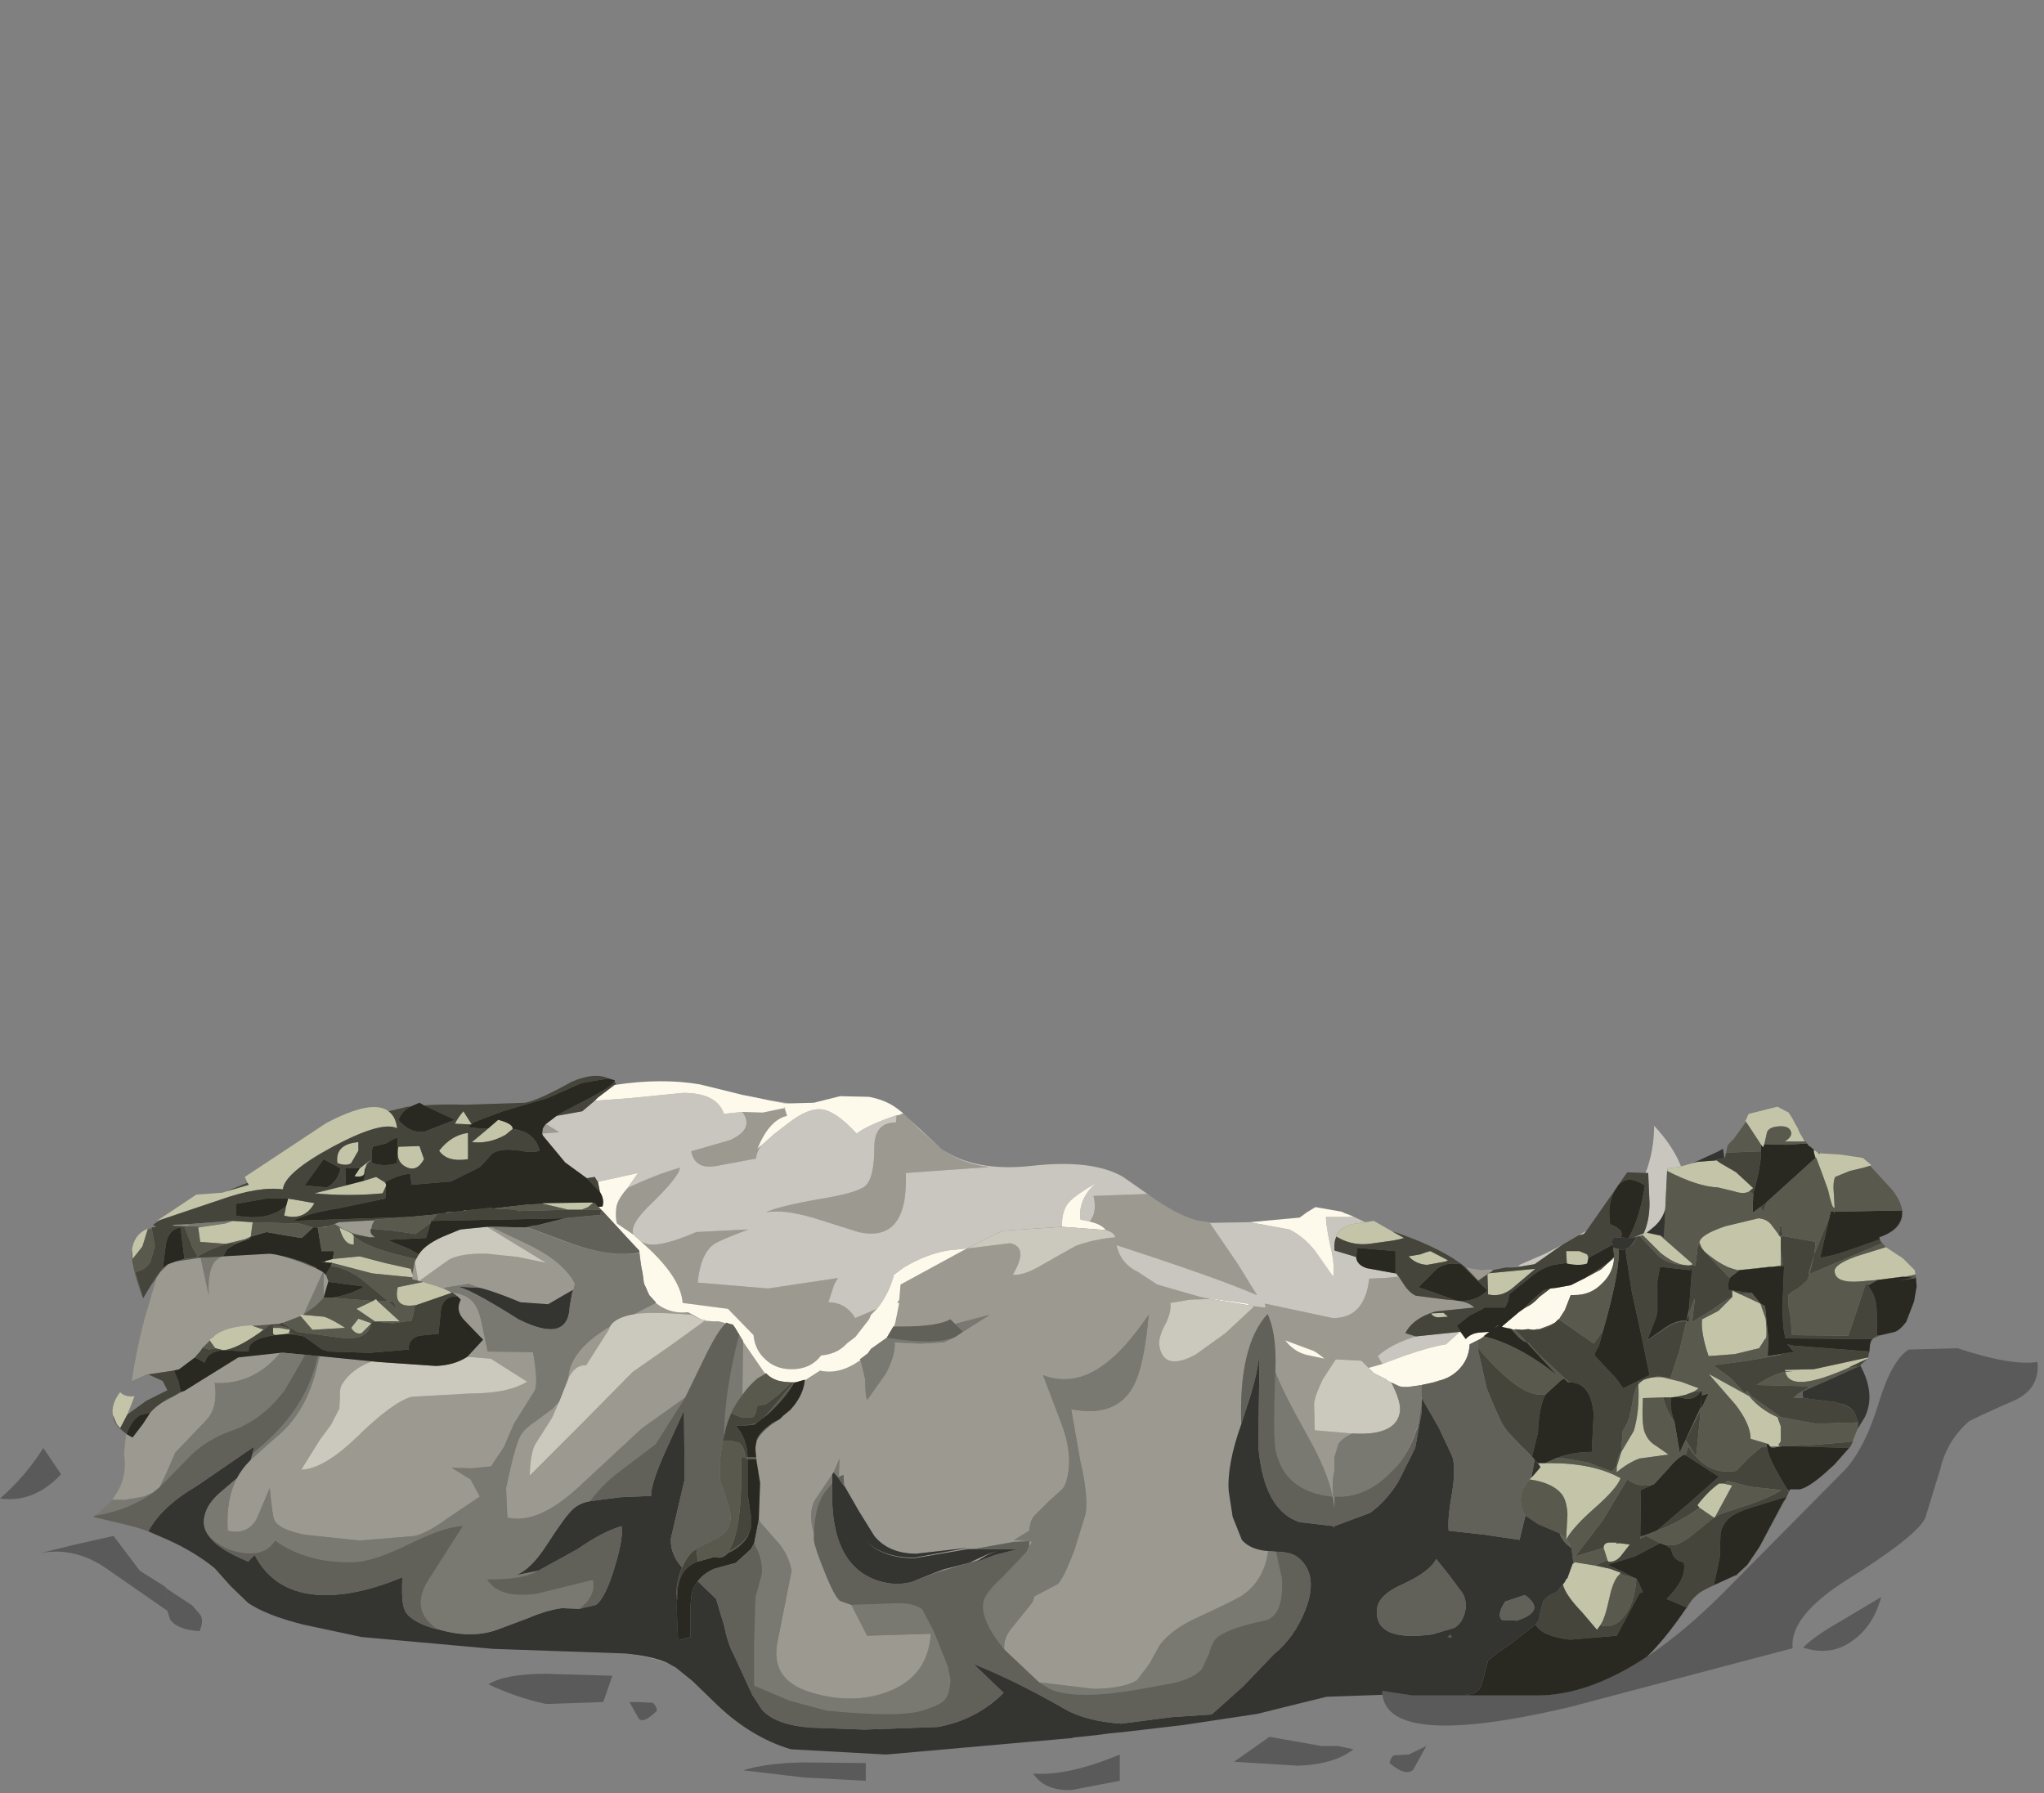 <?xml version="1.0" encoding="UTF-8" standalone="no"?>
<svg xmlns:xlink="http://www.w3.org/1999/xlink" height="136.6px" width="155.7px" xmlns="http://www.w3.org/2000/svg">
  <rect width="100%" height="100%" fill="#808080" stroke="none"/>
  <g transform="matrix(1.0, 0.0, 0.0, 1.0, 0.0, 0.0)">
    <use height="54.4" transform="matrix(1.0, 0.0, 0.0, 1.0, 0.0, 81.95)" width="155.2" xlink:href="#shape0"/>
  </g>
  <defs>
    <g id="shape0" transform="matrix(1.0, 0.0, 0.0, 1.0, 0.0, -81.95)">
      <path d="M83.0 93.05 Q83.6 92.35 83.3 91.1 L87.4 90.95 87.7 91.15 87.9 91.3 Q90.05 92.75 91.4 93.0 L92.15 93.1 92.15 93.15 94.3 96.3 95.75 98.65 Q92.6 97.3 85.05 94.85 85.35 96.25 86.7 96.9 L88.15 97.85 91.45 98.8 92.8 99.05 92.2 98.95 90.65 99.0 89.15 99.25 Q89.25 99.95 88.75 100.9 88.25 101.85 88.3 102.45 88.6 104.5 91.05 103.2 L93.35 101.55 95.55 99.5 95.85 99.55 96.4 99.6 96.35 99.3 101.5 100.4 Q103.95 100.45 104.3 97.4 L105.45 97.35 106.55 97.25 106.85 97.7 Q107.3 98.45 107.85 98.7 L110.2 99.0 110.85 99.05 111.15 99.1 Q111.9 99.2 112.3 99.6 L109.35 99.9 Q107.65 100.4 107.05 101.55 L107.85 101.8 Q106.0 102.35 104.95 103.3 L105.3 103.9 104.25 104.2 103.7 103.65 101.75 103.55 100.8 105.0 Q100.2 106.2 100.1 106.9 L100.15 108.95 103.0 109.2 Q102.25 109.55 101.95 110.0 L101.65 111.0 101.65 112.0 Q101.45 112.75 101.55 114.0 L101.65 114.0 101.65 115.0 101.55 114.1 101.5 114.0 Q101.15 112.1 99.5 109.2 97.6 105.8 97.15 104.5 97.25 101.9 96.7 100.45 L96.65 100.3 96.55 100.1 Q94.35 102.5 94.55 108.5 93.45 111.6 93.6 113.6 L93.9 115.55 94.6 117.3 Q95.25 118.05 96.6 118.15 96.3 120.4 94.6 121.55 94.15 121.85 91.35 123.15 89.3 124.05 88.35 125.3 L87.55 126.75 86.6 128.0 Q85.6 128.6 83.35 128.65 L79.15 128.15 76.5 125.65 Q76.4 124.75 77.2 123.85 L78.65 122.05 78.8 121.6 80.6 120.65 Q81.1 120.05 81.85 118.05 L82.7 115.3 Q82.9 113.85 82.3 111.35 L81.6 107.35 Q85.0 108.0 86.3 105.65 87.15 104.15 87.5 100.15 85.65 102.85 84.1 103.95 81.8 105.65 79.45 104.75 L80.8 108.3 Q81.6 110.35 81.4 112.0 81.25 113.1 80.9 113.45 L79.85 114.4 78.75 115.5 Q78.45 115.9 78.4 116.6 L77.25 117.3 78.4 117.4 77.25 117.45 74.15 118.0 73.75 118.0 69.65 118.7 Q67.25 118.7 65.9 117.35 67.25 118.65 69.65 118.65 L73.75 117.9 69.8 118.35 Q67.7 118.35 66.6 117.0 L65.45 115.15 64.3 113.15 64.25 112.35 63.9 112.5 63.95 111.1 63.5 112.15 63.4 112.3 62.05 114.3 Q61.55 115.3 62.0 116.8 L62.0 117.3 Q62.05 117.85 62.8 119.7 63.6 121.7 64.0 121.95 L64.85 122.25 66.05 124.6 70.9 124.45 Q70.7 127.75 67.55 128.9 64.8 129.9 61.55 128.85 58.6 127.85 59.25 124.95 L60.3 119.65 Q60.1 118.55 59.4 117.65 L57.95 116.0 57.8 115.75 57.9 112.95 57.65 111.35 57.6 111.0 57.55 110.5 57.55 110.2 57.65 109.75 Q57.9 109.15 58.85 108.45 L59.4 108.1 59.5 108.0 59.65 107.85 60.2 107.4 Q61.2 106.3 61.3 105.15 L62.4 104.45 62.45 104.4 Q63.95 104.75 65.55 103.6 L65.9 105.05 Q65.9 106.25 66.05 106.65 L67.5 104.6 Q68.25 103.1 68.15 102.25 L70.1 102.35 71.9 102.25 72.75 101.85 73.35 101.45 75.4 100.15 72.75 100.85 72.4 100.5 Q71.4 101.05 68.75 101.05 L68.1 101.05 68.2 100.75 68.5 99.25 68.35 99.25 68.5 99.0 68.6 97.85 73.65 95.1 73.7 95.1 76.95 94.7 Q78.4 95.0 77.15 97.1 78.0 97.2 79.55 96.25 L81.95 94.9 Q83.3 94.4 84.95 94.25 84.9 93.9 84.25 93.7 L84.2 93.65 Q83.85 93.25 83.0 93.05 M71.7 87.5 Q73.25 88.65 75.35 88.9 L69.0 89.35 Q69.2 94.7 65.4 93.85 L61.9 92.75 Q59.65 92.1 58.35 92.35 59.25 91.9 62.35 91.35 65.2 90.9 65.9 90.35 66.6 89.75 66.6 87.4 66.6 85.5 68.25 85.5 L68.3 84.95 68.45 84.95 68.8 84.8 69.15 85.15 70.05 86.05 71.7 87.5 M58.05 87.2 Q57.6 87.75 57.6 88.25 L54.65 88.8 Q52.95 89.15 52.65 87.7 L55.6 86.85 Q57.5 86.0 56.55 84.7 L58.1 84.75 59.55 84.45 59.8 84.5 59.95 85.0 Q58.6 85.3 57.7 87.5 L58.05 87.2 M41.55 85.65 L41.65 85.65 42.6 86.25 41.3 86.35 41.35 85.95 41.55 85.65 M47.8 90.5 Q50.0 89.45 51.8 88.95 51.7 89.65 49.7 91.6 47.9 93.3 48.25 94.05 L47.0 93.2 Q46.85 92.7 46.95 91.95 47.05 91.35 47.8 90.5 M48.85 94.6 L49.25 94.75 Q50.25 95.05 53.05 93.85 L57.0 93.65 Q54.65 94.55 54.35 94.8 53.35 95.55 53.15 97.7 L58.5 98.15 63.85 97.35 Q63.55 97.7 63.4 98.3 L63.1 99.2 Q64.4 99.2 65.15 100.4 L66.8 99.7 66.35 100.15 66.2 100.5 65.15 101.85 64.55 102.3 64.4 102.45 Q63.7 103.15 62.55 103.25 61.75 104.3 60.3 104.3 59.05 104.3 58.25 103.5 57.5 102.8 57.4 101.7 L55.45 99.7 52.0 99.25 Q51.85 97.2 48.85 94.6 M111.65 96.55 L112.85 96.75 113.7 96.8 112.6 97.55 111.65 96.55 M115.45 96.5 L115.75 96.35 115.7 96.5 115.2 96.55 115.45 96.5 M85.9 131.9 L83.7 132.15 84.45 132.05 85.9 131.9 M51.25 126.9 Q50.0 126.25 47.6 125.95 49.7 126.15 50.8 126.65 L51.25 126.9 M8.55 114.25 L9.0 113.55 Q9.7 112.25 9.45 110.75 L9.6 109.2 9.65 109.25 10.1 109.5 10.9 108.45 11.45 107.6 Q11.85 107.15 12.4 106.8 L12.5 106.75 13.05 106.45 13.5 106.2 13.8 106.05 14.05 105.95 15.25 105.2 18.15 103.4 21.35 103.05 Q19.3 105.5 16.35 105.35 16.65 107.3 15.6 108.3 L13.35 110.65 12.7 112.15 12.15 113.3 11.65 113.7 10.95 114.0 9.5 114.25 8.55 114.25 M12.25 104.55 L11.4 104.65 11.15 104.7 10.05 105.2 10.05 105.15 Q10.35 103.0 11.0 100.5 L12.0 97.1 12.8 96.3 13.35 96.1 15.3 95.8 15.3 95.9 15.9 98.65 Q15.8 96.85 16.35 96.1 L16.75 95.75 17.0 95.7 20.55 95.5 20.9 95.55 20.95 95.55 21.6 95.7 22.95 96.15 24.15 96.65 24.35 96.75 24.6 96.9 23.15 100.1 23.05 100.15 22.9 100.15 22.85 100.2 22.9 100.25 21.6 100.75 21.55 100.8 21.5 100.75 21.3 100.85 20.55 100.9 19.25 101.0 19.15 100.95 Q17.25 101.05 16.4 101.7 L16.25 101.85 15.95 102.05 16.0 102.1 15.45 102.65 15.2 103.0 15.1 103.1 14.85 103.4 13.65 104.3 13.25 104.4 12.25 104.55 M14.3 93.25 L14.4 93.4 13.2 93.35 13.2 93.3 14.3 93.25 M25.45 93.25 L25.8 93.1 28.55 92.95 Q28.3 93.3 28.3 93.6 L28.25 93.6 Q28.15 93.95 28.45 94.15 L28.55 94.25 28.15 94.25 Q26.85 94.1 25.5 93.25 L25.45 93.25 M24.65 96.95 L24.8 97.1 24.85 97.15 25.0 97.55 25.0 97.65 24.65 98.85 24.65 96.95 M31.4 97.05 L31.6 96.1 31.85 97.55 31.4 97.45 31.4 97.3 31.45 97.2 31.4 97.05 M32.25 97.65 L31.9 97.6 34.2 95.95 Q35.15 95.45 37.1 95.5 L39.45 95.75 41.6 96.2 37.1 93.45 37.35 93.45 37.4 93.45 40.45 94.9 Q43.0 96.2 43.8 97.8 L43.55 98.65 43.65 98.25 41.75 99.35 39.65 99.2 Q37.6 98.35 36.55 98.1 L35.7 97.8 34.1 98.05 33.7 98.15 33.35 98.0 32.5 97.75 32.25 97.65 M35.6 103.35 L36.8 102.05 35.4 100.6 Q34.65 99.85 35.1 99.0 L35.0 98.9 34.85 98.75 34.45 98.45 Q35.4 98.6 35.85 99.0 36.45 99.5 36.7 100.85 L37.15 102.95 40.6 103.0 Q41.0 105.2 40.75 105.9 L39.15 108.45 38.4 110.2 37.4 111.7 35.9 111.85 34.4 111.8 35.85 112.7 36.55 114.0 34.1 115.65 Q32.6 116.75 31.6 117.0 L27.4 117.35 23.15 116.9 Q21.25 116.5 20.9 115.8 20.75 115.5 20.55 113.35 L19.55 115.7 Q18.85 116.95 17.35 116.6 17.2 114.2 18.05 112.6 18.4 111.9 19.1 111.2 L20.95 109.55 Q23.4 107.6 24.2 103.9 L24.35 103.3 28.35 103.7 Q26.8 104.25 26.05 105.45 25.85 105.8 25.9 106.35 L25.85 107.3 25.2 108.55 24.35 109.7 22.95 111.95 Q24.65 111.9 27.15 109.5 29.9 106.8 31.35 106.4 L35.8 106.15 Q38.7 106.15 40.15 105.25 L37.4 103.5 35.6 103.35 M40.15 93.5 L40.25 93.5 42.8 94.45 Q46.35 95.85 48.7 95.4 L48.7 95.3 47.7 94.2 48.7 95.25 48.7 95.3 48.85 96.5 48.75 95.9 48.7 95.45 Q46.35 95.85 42.8 94.5 L40.15 93.5 M49.95 99.25 L50.3 99.5 Q51.3 100.1 52.4 99.95 L53.4 100.5 52.65 100.15 Q49.55 99.9 48.3 100.1 L49.95 99.25 M53.7 100.6 L54.3 100.65 54.75 100.65 55.3 100.8 Q54.8 101.2 53.9 102.95 L52.2 106.45 48.9 108.8 44.05 113.3 Q40.95 116.15 38.65 115.6 L38.6 114.5 38.55 113.35 Q39.2 110.25 39.6 109.45 39.9 108.85 40.75 108.3 L42.1 107.3 42.6 106.75 42.05 108.0 40.75 110.05 Q40.4 110.75 40.35 112.4 L44.3 108.45 48.2 104.5 51.0 102.55 53.7 100.6 M55.6 100.85 L55.85 100.9 56.0 101.15 55.8 100.9 55.6 100.85 M56.6 102.2 L58.15 104.45 58.3 104.65 57.7 105.0 Q57.05 105.55 56.55 106.25 L56.6 102.2 M63.9 112.5 L63.9 112.65 64.3 113.15 64.3 113.2 63.9 112.65 63.85 112.55 63.9 112.5 M63.4 112.9 L63.4 112.95 62.8 113.7 63.4 112.9 M69.45 120.5 L71.45 119.7 71.85 119.55 73.8 119.05 75.2 118.4 75.95 118.15 75.2 118.45 Q74.8 118.7 74.55 118.85 L73.8 119.05 71.45 119.75 69.45 120.5 M78.4 117.4 L78.6 117.45 78.2 118.2 78.4 117.75 78.4 117.4 M46.45 101.05 L46.4 101.25 44.65 104.0 Q43.75 103.95 43.25 105.1 L43.35 104.5 Q43.75 102.65 46.45 101.05 M106.45 111.65 Q107.45 110.35 107.95 108.65 L108.3 106.95 108.25 106.4 108.3 106.5 108.3 106.95 108.0 108.65 Q107.5 110.35 106.45 111.65 M101.65 116.25 L101.6 116.4 101.6 116.25 101.65 116.25 M99.5 103.2 L100.9 103.5 Q100.35 103.05 100.05 102.9 L97.9 102.1 Q98.55 102.95 99.5 103.2" fill="#9c9990" fill-rule="evenodd" stroke="none"/>
      <path d="M87.7 91.15 L87.4 90.95 83.3 91.1 Q83.6 92.35 83.0 93.05 L82.3 92.9 Q82.1 91.35 83.5 90.1 82.0 91.0 81.55 91.45 80.85 92.1 80.9 93.45 L76.4 93.75 Q75.25 94.25 74.2 94.85 L73.6 95.1 72.2 95.25 Q70.5 95.55 68.85 96.55 L68.1 97.1 Q67.7 98.6 66.8 99.7 L65.15 100.4 Q64.4 99.2 63.1 99.2 L63.4 98.3 Q63.55 97.7 63.85 97.35 L58.5 98.15 53.15 97.7 Q53.35 95.55 54.35 94.8 54.65 94.55 57.0 93.65 L53.05 93.85 Q50.25 95.05 49.25 94.75 L48.85 94.6 48.25 94.05 Q47.9 93.3 49.7 91.6 51.7 89.65 51.8 88.95 50.0 89.45 47.8 90.5 L48.6 89.35 45.65 90.0 45.55 90.05 45.3 89.65 44.7 89.75 43.6 88.95 43.05 88.55 41.35 86.5 41.3 86.35 42.6 86.25 41.65 85.65 41.55 85.65 42.4 85.0 44.35 84.65 45.3 83.85 48.0 83.65 52.05 83.25 Q54.6 83.25 55.15 84.85 L56.55 84.7 Q57.5 86.0 55.6 86.85 L52.65 87.7 Q52.95 89.15 54.65 88.8 L57.6 88.25 Q57.6 87.75 58.05 87.2 L58.95 86.4 60.05 85.55 Q61.55 84.4 62.55 84.5 63.65 84.6 65.25 86.35 66.1 85.7 68.3 84.95 L68.25 85.5 Q66.6 85.5 66.6 87.4 66.6 89.75 65.9 90.35 65.2 90.9 62.35 91.35 59.25 91.9 58.35 92.35 59.65 92.1 61.9 92.75 L65.4 93.85 Q69.2 94.7 69.0 89.35 L75.35 88.9 Q73.25 88.65 71.7 87.5 74.25 89.3 78.65 88.8 83.25 88.3 85.55 89.65 L87.7 91.15 M105.3 103.9 L104.95 103.3 Q106.0 102.35 107.85 101.8 L111.2 101.45 110.15 102.4 Q108.9 102.6 106.9 103.3 L105.3 103.9 M106.55 97.25 L105.45 97.35 104.3 97.4 Q103.95 100.45 101.5 100.4 L96.35 99.3 96.4 99.6 95.85 99.55 95.55 99.5 95.25 99.45 95.0 99.3 91.45 98.8 88.15 97.85 86.7 96.9 Q85.35 96.25 85.05 94.85 92.6 97.3 95.75 98.65 L94.3 96.3 92.15 93.15 95.1 93.1 95.2 93.1 98.2 93.65 Q99.25 94.15 100.15 95.25 L101.55 97.25 Q101.7 96.4 101.35 94.95 101.0 93.35 101.0 92.7 L103.15 92.7 102.4 92.4 102.85 92.55 103.15 92.7 104.0 93.1 103.0 93.25 Q102.1 93.5 101.75 94.15 L101.8 94.2 Q101.6 94.6 101.65 95.25 L103.3 95.75 Q103.35 96.35 104.1 96.6 L106.3 97.0 106.3 96.95 106.55 97.25 M112.85 96.75 L113.7 96.75 113.7 96.8 112.85 96.75 M115.15 96.55 L115.45 96.5 115.2 96.55 115.15 96.55 M115.75 96.35 L117.7 95.5 119.05 94.8 118.75 95.0 116.9 96.3 115.7 96.5 115.75 96.35 M120.25 94.1 L120.85 93.75 120.65 94.0 120.25 94.1 M125.35 89.35 Q126.0 87.65 126.0 85.75 127.45 87.3 128.05 88.85 L127.95 88.9 127.85 88.9 127.0 89.0 126.85 92.1 Q126.65 92.85 126.05 93.4 L125.45 93.9 125.4 93.9 125.1 94.05 125.1 94.1 124.9 94.15 124.7 94.2 124.35 94.3 125.2 93.95 Q125.65 93.0 125.65 91.65 L125.55 89.35 125.35 89.35 M55.75 83.2 L57.55 83.65 60.15 84.05 59.75 84.05 56.55 83.4 55.75 83.2 M69.15 85.15 L71.7 87.5 70.05 86.05 69.15 85.15 M122.95 95.9 L122.6 96.1 122.95 95.75 122.95 95.9 M59.55 84.45 L59.8 84.35 59.8 84.5 59.55 84.45" fill="#c8c6be" fill-rule="evenodd" stroke="none"/>
      <path d="M83.0 93.05 Q83.85 93.25 84.2 93.65 L84.25 93.7 80.9 93.45 Q80.85 92.1 81.55 91.45 82.0 91.0 83.5 90.1 82.1 91.35 82.3 92.9 L83.0 93.05 M73.65 95.1 L68.6 97.85 68.5 99.0 68.35 99.25 68.5 99.25 68.2 100.75 68.1 101.05 68.05 101.05 67.55 101.9 66.35 102.75 66.1 103.1 65.5 103.55 65.55 103.6 Q63.95 104.75 62.45 104.4 L62.4 104.45 61.3 105.15 61.3 105.1 60.6 105.3 60.5 105.3 60.45 105.3 60.3 105.3 60.25 105.3 59.7 105.25 Q58.85 105.15 58.35 104.6 L58.3 104.65 58.15 104.45 56.6 102.2 56.6 102.15 56.3 101.65 56.25 101.55 56.2 101.5 56.15 101.4 56.0 101.15 55.85 100.9 55.6 100.85 55.45 100.8 55.35 100.75 55.3 100.8 54.75 100.65 54.3 100.65 53.7 100.6 53.7 100.55 53.4 100.5 52.4 99.95 Q51.3 100.1 50.3 99.5 L49.95 99.25 49.95 99.2 49.45 98.65 49.05 97.75 48.95 97.0 48.85 96.5 48.7 95.3 48.7 95.25 47.7 94.2 45.95 92.3 45.65 92.0 45.55 91.95 45.9 91.9 Q46.05 91.35 45.7 90.8 L45.55 90.05 45.65 90.0 48.6 89.35 47.8 90.5 Q47.05 91.35 46.95 91.95 46.85 92.7 47.0 93.2 L48.25 94.05 48.85 94.6 Q51.85 97.2 52.0 99.25 L55.45 99.7 57.4 101.7 Q57.5 102.8 58.25 103.5 59.05 104.3 60.3 104.3 61.75 104.3 62.55 103.25 63.7 103.15 64.4 102.45 L64.55 102.3 65.15 101.85 66.2 100.5 66.35 100.15 66.8 99.7 Q67.7 98.6 68.1 97.1 L68.85 96.55 Q70.5 95.55 72.2 95.25 L73.6 95.1 73.65 95.1 M104.25 104.2 L105.3 103.9 106.9 103.3 Q108.9 102.6 110.15 102.4 L111.2 101.45 111.25 101.45 111.65 102.0 Q112.05 101.55 112.75 101.5 L113.45 101.45 113.25 101.6 113.0 101.8 113.05 101.8 112.75 102.0 111.95 102.4 Q111.9 103.55 111.1 104.35 110.35 105.1 109.2 105.25 L109.65 105.2 108.3 105.5 107.3 105.65 107.25 105.65 106.9 105.65 106.85 105.65 106.6 105.6 105.95 105.3 105.75 105.2 105.55 105.05 104.65 104.6 104.25 104.2 M92.8 99.05 L91.45 98.8 95.0 99.3 95.25 99.45 92.8 99.05 M68.3 84.95 Q66.1 85.7 65.25 86.35 63.65 84.6 62.55 84.5 61.55 84.4 60.05 85.55 L58.95 86.4 58.05 87.2 57.7 87.5 Q58.6 85.3 59.95 85.0 L59.8 84.5 59.8 84.35 59.55 84.45 58.1 84.75 56.55 84.7 55.15 84.85 Q54.6 83.25 52.05 83.25 L48.0 83.65 45.3 83.85 45.55 83.6 46.8 82.65 Q50.35 82.1 53.3 82.6 L55.75 83.2 56.55 83.4 59.75 84.05 60.15 84.05 62.0 84.0 64.0 83.5 66.2 83.55 Q67.5 83.8 68.35 84.45 L68.8 84.8 68.45 84.95 68.3 84.95 M95.2 93.1 L99.0 92.75 99.55 92.35 100.2 91.95 102.2 92.3 102.4 92.4 103.15 92.7 101.0 92.7 Q101.0 93.35 101.35 94.95 101.7 96.4 101.55 97.25 L100.15 95.25 Q99.25 94.15 98.2 93.65 L95.2 93.1 M116.05 99.7 L116.3 99.55 Q116.75 99.35 117.25 98.8 L118.1 98.15 118.55 98.1 119.65 97.9 120.75 97.35 121.95 96.7 122.55 96.15 122.6 96.1 122.95 95.9 Q122.85 97.0 122.05 97.75 121.2 98.65 119.95 98.65 L119.65 98.65 119.2 99.8 118.75 100.5 118.7 100.5 118.45 100.75 118.05 100.95 117.25 101.25 117.05 101.25 116.8 101.3 116.45 101.25 116.35 101.25 115.95 101.3 115.4 101.25 115.45 101.3 115.15 101.25 115.1 101.2 114.5 101.1 114.4 101.05 115.7 99.95 116.05 99.7 M99.5 103.2 Q98.55 102.95 97.9 102.1 L100.05 102.9 Q100.35 103.05 100.9 103.5 L99.5 103.2" fill="#fdfaec" fill-rule="evenodd" stroke="none"/>
      <path d="M84.25 93.7 Q84.9 93.9 84.95 94.25 83.3 94.4 81.95 94.9 L79.55 96.25 Q78.0 97.2 77.15 97.1 78.4 95.0 76.95 94.7 L73.7 95.1 73.65 95.1 73.6 95.1 74.2 94.85 Q75.25 94.25 76.4 93.75 L80.9 93.45 84.25 93.7 M103.0 109.2 L100.15 108.95 100.1 106.9 Q100.2 106.2 100.8 105.0 L101.75 103.55 103.7 103.65 104.25 104.2 104.65 104.6 105.55 105.05 105.75 105.2 105.95 105.3 106.0 105.35 Q106.7 106.7 106.65 107.45 106.45 109.4 103.0 109.2 M95.55 99.5 L93.35 101.55 91.05 103.2 Q88.6 104.5 88.3 102.45 88.25 101.85 88.75 100.9 89.25 99.95 89.15 99.25 L90.65 99.0 92.2 98.95 92.8 99.05 95.25 99.45 95.55 99.5 M31.6 96.1 L31.7 95.9 31.9 95.55 Q32.45 94.7 34.1 94.05 L34.95 93.7 35.1 93.65 37.1 93.45 41.6 96.2 39.45 95.75 37.1 95.5 Q35.15 95.45 34.2 95.95 L31.9 97.6 31.85 97.55 31.6 96.1 M34.6 92.3 L33.95 92.4 34.0 92.35 34.6 92.3 M28.35 103.7 L28.85 103.75 33.2 104.05 Q34.6 104.0 35.6 103.35 L37.4 103.5 40.15 105.25 Q38.7 106.15 35.8 106.15 L31.35 106.4 Q29.9 106.8 27.15 109.5 24.65 111.9 22.95 111.95 L24.35 109.7 25.2 108.55 25.85 107.3 25.9 106.35 Q25.85 105.8 26.05 105.45 26.8 104.25 28.35 103.7 M53.4 100.5 L53.7 100.55 53.7 100.6 51.0 102.55 48.2 104.5 44.3 108.45 40.35 112.4 Q40.4 110.75 40.75 110.05 L42.05 108.0 42.6 106.75 43.25 105.1 Q43.75 103.95 44.65 104.0 L46.4 101.25 46.45 101.05 Q46.85 100.35 48.3 100.1 49.55 99.9 52.65 100.15 L53.4 100.5" fill="#cbc9bd" fill-rule="evenodd" stroke="none"/>
      <path d="M104.0 93.1 L104.65 93.0 106.05 93.8 106.95 94.3 106.6 94.4 106.1 94.5 104.3 94.75 Q102.95 94.9 101.8 94.2 L101.75 94.15 Q102.1 93.5 103.0 93.25 L104.0 93.1 M128.05 88.85 L128.95 88.6 129.3 88.5 130.65 88.4 130.7 88.4 130.7 88.35 131.05 88.6 132.0 89.15 132.25 89.3 133.55 90.5 133.25 90.75 Q132.85 91.0 132.1 90.75 L130.85 90.45 Q129.35 90.4 127.0 89.2 L127.0 89.0 127.85 88.9 127.95 88.9 128.05 88.85 M133.0 85.45 L132.95 85.4 133.2 84.85 135.4 84.3 136.25 84.75 136.6 85.3 136.95 85.95 137.0 86.1 137.15 86.4 137.25 86.55 137.5 86.95 135.95 86.95 Q136.6 86.55 136.4 86.15 136.25 85.75 135.5 85.8 134.75 85.85 134.6 86.25 L134.4 87.15 134.3 87.4 134.15 87.2 133.0 85.45 M138.2 87.6 L138.45 87.8 138.6 87.9 138.65 87.85 140.2 87.95 141.9 88.2 142.55 88.75 142.45 88.8 141.95 88.95 140.9 89.2 139.8 89.65 Q139.6 90.0 139.7 91.05 L139.75 92.0 139.7 92.0 Q139.55 92.0 139.25 90.65 L138.8 89.4 138.35 88.2 138.3 88.2 138.2 87.9 138.15 87.65 138.2 87.6 M143.65 95.0 L144.95 95.85 145.85 96.75 145.85 96.8 145.9 96.95 145.9 97.1 145.1 97.25 143.0 97.5 141.85 97.6 Q139.75 97.8 139.75 96.8 139.75 96.3 141.4 95.7 L143.65 95.0 M142.3 103.4 L142.25 103.5 140.85 104.15 140.9 104.15 Q136.35 106.2 136.0 104.5 L136.6 104.45 136.0 104.45 135.95 104.35 138.15 104.3 142.3 103.4 M8.6 107.8 Q8.45 106.95 9.15 106.05 9.55 106.45 10.25 106.35 L9.7 107.75 9.15 108.8 8.9 108.5 8.6 107.8 M10.05 95.2 L10.1 94.95 Q10.35 93.95 11.25 93.6 L11.25 93.65 10.85 94.95 10.1 95.9 10.05 95.2 M12.15 92.95 L11.95 93.0 14.95 91.0 16.95 90.85 17.25 90.75 18.95 90.25 18.85 90.1 18.65 89.65 24.85 85.55 Q28.35 83.7 29.6 84.65 30.15 85.05 30.25 85.95 29.1 85.35 25.35 87.35 21.65 89.35 21.55 90.6 19.7 90.35 16.75 91.4 L12.15 92.95 M108.2 95.55 L108.6 95.4 108.95 95.3 110.3 96.0 110.1 96.1 108.7 96.35 Q107.85 96.3 107.3 95.7 L108.2 95.55 M113.35 98.4 L113.3 97.0 116.95 96.65 115.3 98.05 Q114.4 98.85 113.35 98.6 L113.35 98.4 M119.35 96.2 L119.3 95.3 120.3 95.3 120.9 95.55 121.0 95.8 120.9 96.25 Q120.3 96.45 119.35 96.25 L119.35 96.2 M114.5 101.1 L115.1 101.2 115.15 101.25 114.5 101.1 M126.45 94.1 L128.85 96.2 128.9 96.25 128.9 96.35 128.85 96.35 128.6 96.4 128.2 96.35 Q127.45 96.2 126.5 95.45 L125.1 94.05 125.4 93.9 125.45 93.9 126.4 94.1 126.45 94.1 M129.85 95.35 L129.65 95.1 129.45 94.65 Q129.5 94.05 131.45 93.4 L133.95 92.8 Q134.55 92.85 134.9 93.25 L135.5 94.05 135.45 94.1 135.5 94.1 135.65 94.25 135.65 94.3 135.65 95.25 135.65 96.35 135.65 96.4 135.4 96.45 135.0 96.5 134.8 96.5 133.85 96.6 132.5 96.75 132.35 96.75 132.0 96.65 Q131.1 96.4 129.85 95.35 M131.95 98.8 L131.95 98.3 132.6 98.6 134.1 99.3 134.5 100.45 Q134.65 102.0 134.45 102.0 L134.0 102.7 132.15 103.15 130.15 103.3 Q129.55 101.55 129.65 100.5 L130.9 99.85 131.95 98.8 M21.8 91.85 L21.95 91.3 22.25 91.35 23.95 91.65 Q23.2 93.0 21.65 92.6 L21.8 91.85 M15.45 93.45 L17.15 93.2 17.75 93.0 19.25 93.1 19.1 94.2 18.65 94.4 17.2 94.75 15.25 94.6 15.1 93.5 15.45 93.45 M29.4 90.35 L29.15 90.9 Q26.55 91.15 23.95 90.9 L26.35 90.3 27.7 89.95 28.65 89.65 29.3 90.05 29.4 90.2 29.4 90.35 M27.4 89.0 L28.3 88.3 27.95 88.65 27.8 89.05 27.75 89.4 Q27.65 89.7 27.0 89.6 L27.4 89.0 M39.05 86.0 L38.5 86.45 Q37.25 87.15 35.95 87.0 L37.2 85.95 37.95 85.3 Q39.1 85.6 39.05 86.0 M35.85 85.65 L34.65 85.6 Q34.9 85.1 35.3 84.65 L35.9 85.6 35.95 85.65 35.85 85.65 M27.3 87.0 L27.3 87.65 26.75 88.6 Q26.4 88.85 25.7 88.6 25.5 87.15 27.3 87.0 M25.3 96.2 L24.7 96.15 24.8 96.1 24.8 96.05 25.35 95.9 27.4 95.7 29.3 96.2 31.3 96.65 31.4 97.05 31.45 97.2 31.4 97.3 28.35 97.0 25.3 96.2 M26.95 94.15 L26.95 94.8 Q26.2 94.85 25.85 93.5 L26.8 93.95 26.95 94.15 M28.4 99.1 L28.65 98.95 28.75 99.1 30.45 100.65 28.55 100.65 27.15 99.7 28.4 99.1 M41.4 91.7 L41.3 91.65 45.15 91.6 45.15 91.65 44.8 91.95 44.3 92.15 43.3 92.15 41.4 91.7 M32.3 88.3 Q31.75 89.3 30.95 88.9 30.1 88.5 30.35 87.35 L31.95 87.3 32.3 88.3 M32.25 97.65 L32.5 97.75 33.35 98.0 33.7 98.15 33.8 98.15 34.4 98.45 34.35 98.5 31.75 99.4 Q29.9 99.75 30.3 98.05 L32.25 97.65 M21.95 101.6 L20.95 101.7 20.8 101.6 20.8 101.15 21.3 101.15 22.1 101.3 22.0 101.55 21.95 101.6 M35.65 88.3 Q34.05 88.55 33.45 87.65 34.4 86.45 35.65 86.3 L35.65 88.3 M28.3 100.8 L28.25 100.85 27.55 101.55 Q27.1 101.7 26.75 101.15 L27.3 100.45 28.3 100.8 M19.8 101.5 Q17.95 102.8 17.0 102.85 L16.4 102.7 16.0 102.15 16.0 102.1 15.95 102.05 16.25 101.85 16.4 101.7 Q17.25 101.05 19.15 100.95 L19.25 101.0 20.15 101.3 19.8 101.5 M23.05 100.15 L24.7 100.3 Q25.3 100.5 26.3 101.15 L23.8 101.3 22.9 100.25 22.85 100.2 22.9 100.15 23.05 100.15 M129.45 114.85 L129.3 114.65 Q130.1 113.6 130.95 113.0 L131.25 113.0 131.95 113.15 130.65 115.55 130.55 115.6 129.45 114.85 M134.7 110.0 L133.35 109.6 Q133.35 108.5 132.2 107.0 L130.15 104.65 133.25 106.35 Q134.05 107.35 135.4 107.95 L135.65 108.65 135.65 109.8 135.45 110.1 135.65 110.1 135.45 110.2 134.85 110.2 134.7 110.0 M125.0 105.25 Q125.25 105.0 126.05 104.9 L126.6 104.9 128.05 105.25 129.4 105.75 129.05 106.0 128.4 106.25 127.7 106.4 127.3 106.45 126.7 106.45 125.15 106.5 Q125.05 108.3 125.25 109.0 125.5 109.75 126.1 110.1 L127.1 110.8 124.9 111.1 Q124.05 111.4 123.15 112.15 L123.15 111.75 123.5 110.6 124.45 109.0 Q124.9 107.5 124.8 105.45 L125.0 105.25 M122.15 117.9 Q122.15 117.45 122.8 117.5 L123.15 117.5 123.1 117.6 123.35 117.55 124.15 117.65 123.45 118.55 Q123.0 119.05 122.5 118.95 L122.45 118.85 122.15 117.9 M121.5 119.25 L122.65 119.5 123.45 119.8 123.4 119.9 Q122.9 120.3 122.6 121.7 122.25 123.35 121.9 123.8 L121.65 124.15 120.5 122.8 Q119.25 121.5 119.05 120.7 L119.2 120.5 119.3 120.3 119.4 120.2 119.8 119.1 119.85 119.1 119.95 119.0 121.5 119.25 M117.7 111.45 L118.05 111.45 Q121.4 111.45 123.45 112.6 123.15 113.4 121.5 114.85 119.85 116.3 119.35 117.2 L119.3 117.25 119.3 117.2 119.4 115.35 Q119.35 114.3 118.95 113.8 118.25 112.95 116.55 112.7 L116.5 112.7 116.65 112.55 116.8 112.4 117.35 111.75 117.3 111.7 117.25 111.6 117.15 111.45 117.7 111.45 M114.15 100.95 L113.8 101.2 114.1 100.95 114.15 100.95 M109.5 100.35 Q109.15 100.3 109.0 100.05 L109.95 100.0 110.3 100.3 109.5 100.35" fill="#c4c4a8" fill-rule="evenodd" stroke="none"/>
      <path d="M107.85 101.8 L107.05 101.55 Q107.65 100.4 109.35 99.9 L112.3 99.6 Q111.9 99.2 111.15 99.1 112.45 99.15 113.3 98.3 L111.3 96.3 110.55 96.25 Q109.95 96.3 109.45 96.65 L108.05 98.05 110.75 99.0 110.85 99.05 110.2 99.0 107.85 98.7 Q107.3 98.45 106.85 97.7 L106.55 97.25 106.3 96.95 106.3 95.3 106.25 95.3 103.4 95.05 103.3 95.75 101.65 95.25 Q101.6 94.6 101.8 94.2 102.95 94.9 104.3 94.75 L106.1 94.5 106.6 94.4 106.95 94.3 106.05 93.8 106.55 93.95 Q110.05 95.2 111.65 96.55 L112.6 97.55 113.7 96.8 113.7 96.75 114.7 96.55 115.1 96.55 115.15 96.55 115.2 96.55 115.7 96.5 116.9 96.3 118.75 95.0 119.05 94.8 120.25 94.1 120.65 94.0 120.85 93.75 123.05 90.6 Q122.5 91.55 122.6 92.75 L122.65 93.25 Q123.8 93.7 123.45 94.25 L122.95 94.3 122.9 94.3 122.75 94.6 122.85 94.8 121.5 95.55 121.0 95.8 120.9 95.55 120.3 95.3 119.3 95.3 119.35 96.2 118.35 96.35 Q117.45 96.55 116.5 97.35 L114.95 98.6 114.9 99.05 114.65 99.6 113.85 99.6 113.05 99.6 112.95 99.7 111.95 100.2 110.95 101.0 111.0 101.05 111.25 101.4 111.25 101.45 111.2 101.45 107.85 101.8 M45.3 83.85 L44.35 84.65 42.4 85.0 Q42.95 84.65 43.85 84.2 45.75 83.25 46.5 82.7 L46.8 82.4 46.95 82.55 46.8 82.65 45.55 83.6 45.3 83.85 M44.7 89.75 L45.3 89.65 45.55 90.05 45.7 90.8 44.7 89.75 M123.25 90.3 L123.95 89.3 125.35 89.35 125.55 89.35 125.65 91.65 Q125.65 93.0 125.2 93.95 L124.35 94.3 124.05 94.3 Q124.9 92.85 125.3 90.3 L124.95 90.1 Q123.9 89.55 123.25 90.3 M131.35 88.2 L131.4 88.15 131.5 87.8 134.15 87.7 Q134.15 88.8 133.55 90.95 L133.25 90.75 133.55 90.5 132.25 89.3 132.0 89.15 131.05 88.6 130.7 88.35 131.35 88.2 M143.2 94.4 L143.25 94.55 143.3 94.6 143.35 94.7 137.85 97.05 138.2 95.55 137.75 97.05 137.85 97.05 137.65 97.55 136.95 98.15 Q136.35 98.45 136.2 98.7 L136.25 99.55 136.4 100.4 136.5 101.7 140.8 101.75 142.1 97.85 142.5 97.8 142.3 97.95 Q142.9 98.65 142.95 99.75 L143.0 101.75 142.7 101.95 142.65 102.0 136.0 101.95 135.95 101.7 Q135.75 100.8 135.8 99.0 L135.9 96.45 135.65 96.45 135.65 96.4 135.65 96.35 135.8 96.35 135.65 95.25 135.65 94.3 135.65 94.25 135.8 94.15 135.6 94.1 135.5 94.05 135.65 93.1 135.8 94.15 138.3 94.6 138.2 95.55 138.9 93.85 139.35 92.75 138.65 95.8 Q139.55 95.7 140.95 95.2 L143.2 94.4 M142.4 102.95 L142.3 103.4 138.15 104.3 135.95 104.35 136.0 104.45 136.0 104.5 Q135.2 104.6 133.8 105.5 L137.9 105.6 137.0 106.15 136.7 106.4 136.6 106.45 137.35 106.5 139.8 106.8 139.95 106.85 Q140.85 107.05 141.25 107.55 L141.55 108.35 138.35 108.45 135.65 107.95 133.4 106.35 133.1 105.95 132.9 106.1 131.8 104.95 130.5 104.0 133.15 103.65 135.65 103.2 135.65 103.15 135.7 103.15 135.75 103.1 135.8 103.1 136.65 103.0 136.15 102.4 136.6 102.5 142.4 102.95 M142.25 103.5 L142.2 103.55 141.7 104.0 141.6 104.1 141.55 104.1 140.9 104.15 140.85 104.15 142.25 103.5 M136.25 113.7 L136.1 114.0 135.8 114.1 133.5 114.8 Q132.05 115.25 131.6 115.75 131.05 116.35 131.05 117.05 L131.0 118.65 130.55 120.75 130.15 120.95 Q129.5 121.25 129.2 121.55 L129.15 121.6 Q128.85 121.85 128.5 122.45 L126.95 121.8 Q128.55 120.2 128.25 119.0 127.45 118.9 127.3 118.0 L126.9 117.7 127.4 117.7 Q127.95 117.7 128.95 116.9 L130.55 115.6 130.6 115.65 130.65 115.55 131.0 115.35 133.4 114.55 Q134.75 114.1 135.7 113.5 L133.3 113.25 131.6 112.8 131.3 113.0 131.25 113.0 130.95 113.0 Q130.1 113.6 129.3 114.65 L129.45 114.85 Q128.05 115.9 126.2 116.6 L128.6 114.55 130.8 112.6 130.95 112.5 128.4 110.85 128.6 110.15 Q129.95 112.4 132.2 112.05 L132.35 111.95 133.2 111.05 134.15 110.25 134.6 110.2 Q134.65 111.05 136.15 113.45 L136.25 113.7 M9.7 107.75 L11.15 106.7 12.75 105.9 12.4 105.2 11.3 104.7 12.25 104.55 13.25 104.4 13.6 105.25 13.75 105.95 13.7 106.05 13.5 106.2 13.05 106.45 12.75 106.55 12.5 106.75 12.4 106.8 Q11.85 107.15 11.45 107.6 L10.65 107.8 Q10.0 108.2 9.65 109.25 L9.6 109.2 9.15 108.8 9.7 107.75 M11.5 97.9 L10.9 98.9 10.3 96.9 Q11.05 96.75 11.45 96.15 L11.8 94.9 11.55 93.55 11.55 93.5 11.9 93.45 11.65 93.3 12.15 92.95 16.75 91.4 Q19.7 90.35 21.55 90.6 21.65 89.35 25.35 87.35 29.1 85.35 30.25 85.95 30.15 85.05 29.6 84.65 L31.05 84.3 31.25 84.3 Q30.65 84.6 30.35 85.3 31.2 86.35 32.35 86.2 L34.65 85.3 32.3 84.2 Q33.55 84.1 35.5 84.15 L40.0 84.0 Q41.05 83.8 43.55 82.4 45.3 81.65 46.35 82.15 L44.3 82.5 41.7 83.65 39.3 84.35 38.3 84.65 36.7 85.25 Q36.15 85.45 35.9 85.6 L35.3 84.65 Q34.9 85.1 34.65 85.6 L35.85 85.65 35.65 85.85 36.45 85.95 37.2 85.95 35.95 87.0 Q37.25 87.15 38.5 86.45 L39.05 86.0 Q40.75 86.2 41.1 87.65 40.6 87.85 39.6 87.65 38.55 87.5 38.05 87.65 37.5 87.75 37.2 88.2 L36.55 88.9 34.35 90.0 31.35 90.25 31.25 89.4 Q30.3 89.5 29.35 90.05 L29.4 90.2 29.3 90.05 28.65 89.65 27.7 89.95 27.9 89.05 27.8 89.05 27.95 88.65 28.3 88.3 27.4 89.0 26.95 89.0 26.3 89.0 26.35 90.3 23.95 90.9 Q26.55 91.15 29.15 90.9 L29.4 90.35 29.35 91.3 25.75 92.05 Q23.45 92.4 22.3 93.0 L31.15 92.7 28.55 92.9 28.55 92.95 25.8 93.1 25.45 93.25 25.3 93.3 24.9 93.45 24.9 93.4 24.4 93.5 24.2 93.5 24.1 93.5 23.85 93.5 22.8 93.2 22.65 93.2 19.25 93.1 17.75 93.0 17.65 93.0 14.3 93.25 13.2 93.3 13.2 93.35 13.0 93.35 14.05 93.45 14.65 95.0 15.05 95.7 14.9 95.8 14.05 95.9 13.75 93.5 Q12.85 93.65 12.65 94.7 L12.4 96.6 11.5 97.9 M17.25 90.75 L18.85 90.1 18.95 90.25 17.25 90.75 M108.2 95.55 L107.3 95.7 Q107.85 96.3 108.7 96.35 L110.1 96.1 110.3 96.0 108.95 95.3 108.6 95.4 108.2 95.55 M113.35 98.4 L113.35 98.6 Q114.4 98.85 115.3 98.05 L116.95 96.65 113.3 97.0 113.35 98.4 M118.1 98.15 L117.25 98.8 Q116.75 99.35 116.3 99.55 L116.05 99.7 116.6 99.15 116.8 98.95 117.45 98.4 117.55 98.3 118.1 98.15 M115.45 101.3 L115.4 101.25 115.95 101.3 116.35 101.25 116.45 101.25 116.8 101.3 Q117.75 101.3 118.45 100.75 L118.7 100.5 118.75 100.5 121.4 102.35 122.1 101.4 121.8 102.5 121.5 103.05 Q121.4 103.2 121.65 103.45 L123.1 105.0 123.65 105.75 125.65 104.75 125.0 101.6 124.3 98.4 123.8 95.15 124.05 95.05 124.4 94.75 124.7 94.2 124.9 94.15 126.35 95.7 Q127.1 96.3 128.2 96.35 L128.6 96.4 128.85 96.4 128.8 96.7 128.75 96.75 126.45 96.5 126.25 97.6 126.25 98.05 126.25 98.4 126.25 98.5 126.25 99.9 126.15 100.35 125.5 102.05 125.5 102.1 126.9 101.15 Q127.75 100.6 128.45 100.65 L127.95 102.8 127.25 104.95 126.6 104.9 126.3 104.8 126.05 104.9 Q125.25 105.0 125.0 105.25 L124.8 105.3 124.8 105.45 Q124.5 105.8 124.3 107.1 124.1 108.35 123.6 109.0 L123.5 110.55 Q123.15 111.15 123.15 111.65 L122.8 112.1 120.95 111.4 118.9 111.05 118.6 111.05 Q119.8 110.6 121.25 110.6 L121.4 107.65 121.3 107.05 Q120.95 105.3 119.55 105.3 L117.15 103.1 116.45 102.3 116.3 102.25 115.45 101.3 M122.55 96.15 L121.95 96.7 120.75 97.35 122.55 96.15 M128.9 96.4 L129.15 96.4 129.35 94.75 129.85 95.35 131.75 97.35 131.8 97.3 Q131.6 97.65 131.65 98.25 L133.45 98.5 132.6 98.6 131.95 98.3 131.95 98.8 Q131.45 99.0 130.45 99.75 L128.9 100.7 129.1 98.95 129.05 99.0 128.65 100.05 128.7 99.2 128.9 96.4 M134.6 91.55 L134.3 92.3 134.1 91.95 134.35 91.75 134.6 91.55 M21.95 91.3 L20.3 91.3 18.0 91.7 18.0 92.6 Q20.45 93.05 21.8 91.85 L21.65 92.6 Q23.2 93.0 23.95 91.65 L22.25 91.35 22.3 91.3 21.95 91.3 M15.3 95.8 L15.15 95.8 15.05 95.7 Q15.85 95.2 17.2 94.75 L18.05 94.7 17.3 95.15 17.0 95.7 16.75 95.75 15.3 95.8 M30.25 88.6 L30.3 86.65 Q30.05 86.7 29.4 87.1 L28.4 87.35 Q28.25 87.75 28.35 88.6 29.3 88.9 30.25 88.6 M27.3 87.0 Q25.5 87.15 25.7 88.6 26.4 88.85 26.75 88.6 L27.3 87.65 27.3 87.0 M24.9 90.45 Q25.7 90.05 25.95 89.0 L24.65 88.3 23.2 90.3 24.9 90.45 M24.8 97.1 L25.2 96.45 Q26.3 96.55 27.5 97.4 L29.55 99.1 28.75 99.1 28.65 98.95 28.4 99.1 25.35 98.85 Q26.75 98.6 27.75 98.0 L25.05 97.65 25.0 97.65 25.0 97.55 24.85 97.15 24.8 97.1 M31.7 95.9 Q28.05 95.15 26.95 94.15 L26.95 94.0 28.15 94.25 28.55 94.25 28.45 94.15 Q28.15 93.95 28.25 93.6 L28.3 93.6 29.95 93.75 31.65 94.0 32.8 93.15 32.45 94.3 29.5 94.45 31.2 95.15 31.9 95.55 31.7 95.9 M32.9 93.0 L33.3 92.5 33.3 92.45 33.95 92.4 34.6 92.3 35.35 92.25 35.5 92.2 37.4 92.0 37.55 92.05 37.6 92.05 39.3 92.15 39.45 92.25 43.3 92.15 44.3 92.15 45.75 92.15 45.8 92.2 45.7 92.55 45.65 92.55 43.45 92.75 43.05 92.8 32.9 93.0 M32.3 88.3 L31.95 87.3 30.35 87.35 Q30.1 88.5 30.95 88.9 31.75 89.3 32.3 88.3 M31.75 99.4 L34.35 98.5 34.4 98.45 34.45 98.45 34.85 98.75 Q33.85 98.7 33.6 99.65 L33.4 101.6 31.9 101.75 Q31.05 102.05 31.15 102.8 L28.15 103.05 25.05 102.95 24.55 102.8 23.85 102.3 23.15 101.8 22.35 101.65 22.35 101.6 22.0 101.55 22.1 101.3 22.1 101.2 21.3 101.0 20.8 101.0 20.8 101.15 20.8 101.6 20.95 101.7 Q18.8 102.0 18.95 102.95 L17.0 102.85 Q15.8 102.95 15.6 103.8 L14.85 103.4 15.1 103.1 15.2 103.0 15.45 102.65 15.9 102.8 16.4 102.7 17.0 102.85 Q17.95 102.8 19.8 101.5 L20.55 100.9 21.3 100.85 21.5 100.75 21.55 100.8 22.65 101.45 25.95 101.9 Q28.0 102.15 28.25 100.85 L28.3 100.8 28.3 100.65 29.9 100.8 31.35 100.6 31.5 100.05 31.6 99.5 31.75 99.4 M35.65 88.3 L35.65 86.3 Q34.4 86.45 33.45 87.65 34.05 88.55 35.65 88.3 M60.3 105.3 L60.45 105.3 58.4 107.75 Q57.75 108.4 57.5 108.45 L56.75 108.6 56.05 108.6 Q56.9 109.55 56.95 111.0 L56.8 111.0 Q56.65 110.15 56.3 109.9 L55.7 109.75 55.05 109.75 55.15 109.4 55.15 109.3 55.2 109.2 55.3 108.65 55.35 108.7 55.4 108.4 55.7 107.65 56.55 108.0 57.4 107.95 57.6 107.55 57.65 107.15 Q57.8 107.0 58.3 107.0 L59.3 106.25 60.3 105.3 M57.2 116.4 L56.95 117.0 Q56.5 117.7 55.45 118.2 56.6 116.7 56.45 111.0 L56.8 111.0 56.85 111.15 56.95 111.15 56.95 113.8 57.2 115.45 57.2 116.4 M53.15 118.95 Q51.5 119.55 51.6 121.85 L51.5 121.75 Q51.6 119.3 52.8 118.15 L53.05 118.0 53.15 118.95 M29.55 99.1 L29.95 99.15 30.3 99.8 29.55 99.1 M136.05 110.15 L137.7 110.1 140.75 109.85 141.15 109.8 140.95 110.2 140.85 110.3 136.05 110.15 M129.05 106.0 L129.55 106.0 Q129.15 106.6 128.45 106.55 L127.7 106.4 128.4 106.25 129.05 106.0 M129.55 107.4 L129.2 110.95 128.4 109.7 129.55 107.4 M127.55 108.3 Q126.9 107.4 126.7 106.45 L127.3 106.45 Q127.15 107.2 127.55 108.3 M126.0 113.05 L125.0 113.5 124.95 116.75 124.95 117.05 124.95 117.2 125.4 117.0 126.45 117.55 124.55 118.55 122.45 119.2 123.45 119.65 124.5 120.2 123.4 119.9 123.45 119.8 122.65 119.5 121.5 119.25 122.45 118.85 122.5 118.95 Q123.0 119.05 123.45 118.55 L124.15 117.65 123.35 117.55 123.15 117.5 122.8 117.5 Q122.15 117.45 122.15 117.9 L120.0 118.55 122.1 115.8 123.95 112.7 Q124.95 113.4 126.0 113.05 M124.65 120.3 L124.8 120.5 125.15 121.3 124.9 121.35 123.15 124.6 119.6 124.9 Q117.5 124.65 117.0 123.8 L116.95 123.75 117.2 123.45 117.35 122.7 117.55 121.95 Q117.85 121.55 118.6 121.25 L119.05 120.7 Q119.25 121.5 120.5 122.8 L121.65 124.15 121.9 123.8 Q122.9 124.1 123.65 123.2 124.5 122.25 124.65 120.3 M117.75 106.2 Q117.25 107.0 117.15 109.15 L116.7 110.95 115.5 109.75 114.8 109.0 114.4 108.4 113.85 107.2 113.25 105.75 112.55 102.65 112.6 102.7 Q115.95 106.65 117.75 106.2 M109.5 100.35 L110.3 100.3 109.95 100.0 109.0 100.05 Q109.15 100.3 109.5 100.35" fill="#45453b" fill-rule="evenodd" stroke="none"/>
      <path d="M61.3 105.15 Q61.2 106.3 60.2 107.4 L59.65 107.85 59.5 108.0 59.4 108.1 58.85 108.4 Q57.9 109.05 57.65 109.65 L57.55 110.2 57.55 110.5 57.6 111.0 56.95 111.0 Q56.9 109.55 56.05 108.6 L56.75 108.6 57.5 108.5 58.4 107.8 Q59.8 106.55 60.5 105.3 L60.6 105.3 61.3 105.1 61.3 105.15 M57.9 112.95 L57.8 115.75 57.45 117.55 57.2 118.0 56.05 119.05 54.4 119.5 Q53.6 119.85 53.15 120.45 52.75 120.95 52.65 121.65 52.55 122.55 52.6 124.7 L51.65 124.95 51.5 121.75 51.6 121.85 Q51.5 119.55 53.15 118.95 L54.45 118.6 Q55.0 118.8 55.45 118.3 56.45 117.85 56.95 117.05 L57.2 116.4 57.2 115.45 56.95 113.8 56.95 111.15 57.6 111.15 57.9 112.95 M111.15 99.1 L110.85 99.05 110.75 99.0 108.05 98.05 109.45 96.65 Q109.95 96.3 110.55 96.25 L111.3 96.3 113.3 98.3 Q112.45 99.15 111.15 99.1 M42.4 85.0 L41.55 85.65 41.35 85.95 41.3 86.35 41.35 86.5 43.05 88.55 43.6 88.95 44.7 89.75 45.7 90.8 Q46.05 91.35 45.9 91.9 L45.55 91.95 45.3 91.65 45.15 91.65 45.15 91.6 41.3 91.65 41.4 91.7 40.25 91.75 37.6 92.05 37.55 92.05 37.4 92.0 35.5 92.2 35.3 92.2 35.35 92.25 34.6 92.3 34.0 92.35 33.95 92.4 33.3 92.45 33.3 92.5 31.15 92.7 22.3 93.0 Q23.45 92.4 25.75 92.05 L29.35 91.3 29.4 90.35 29.4 90.2 29.35 90.05 Q30.3 89.5 31.25 89.4 L31.35 90.25 34.35 90.0 36.55 88.9 37.2 88.2 Q37.5 87.75 38.05 87.65 38.55 87.5 39.6 87.65 40.6 87.85 41.1 87.65 40.75 86.2 39.05 86.0 39.1 85.6 37.95 85.3 L37.2 85.95 36.45 85.95 35.65 85.85 35.85 85.65 35.95 85.65 35.9 85.6 Q36.15 85.45 36.7 85.25 L38.3 84.65 39.3 84.35 41.7 83.65 44.3 82.5 46.35 82.15 46.85 82.3 46.8 82.4 46.5 82.7 Q45.75 83.25 43.85 84.2 42.95 84.65 42.4 85.0 M123.05 90.6 L123.1 90.55 123.25 90.3 Q123.9 89.55 124.95 90.1 L125.3 90.3 Q124.9 92.85 124.05 94.3 L123.95 94.3 123.45 94.25 Q123.8 93.7 122.65 93.25 L122.6 92.75 Q122.5 91.55 123.05 90.6 M137.65 87.1 L137.8 87.3 137.9 87.35 138.2 87.6 138.15 87.65 138.2 87.9 138.3 88.2 134.6 91.55 134.35 91.75 133.5 92.4 133.55 90.95 Q134.15 88.8 134.15 87.7 L134.15 87.2 134.3 87.4 134.4 87.15 136.05 87.2 137.65 87.1 M143.15 94.25 L143.2 94.4 140.95 95.2 Q139.55 95.7 138.65 95.8 L139.35 92.75 139.45 92.3 139.7 92.3 139.75 92.45 139.75 92.3 144.9 92.2 144.9 92.35 Q144.9 93.65 143.15 94.25 M146.0 98.0 L145.8 99.15 145.2 100.7 144.95 101.0 Q144.55 101.45 144.15 101.5 L143.3 101.7 143.0 101.75 142.95 99.75 Q142.9 98.65 142.3 97.95 L142.5 97.8 143.0 97.5 144.95 97.25 145.65 97.3 145.7 97.35 144.65 97.55 145.9 97.35 145.95 97.3 146.0 98.0 M142.65 102.0 L142.55 102.1 142.45 102.4 142.4 102.95 136.6 102.5 136.15 102.4 136.65 103.0 135.8 103.1 135.75 103.1 135.7 103.15 135.65 103.15 134.65 103.3 134.7 101.95 134.45 99.5 134.1 99.3 133.45 98.5 131.65 98.25 Q131.6 97.65 131.8 97.3 L132.5 96.75 134.05 96.6 134.8 96.5 135.0 96.5 135.4 96.45 135.55 96.45 135.65 96.45 135.9 96.45 135.8 99.0 Q135.75 100.8 135.95 101.7 L136.0 101.95 142.65 102.0 M139.75 111.55 L139.25 112.0 139.15 112.1 Q137.8 113.3 137.1 113.45 L136.35 113.45 136.3 113.6 136.15 113.45 Q134.65 111.05 134.6 110.2 L134.55 110.0 134.7 110.0 134.85 110.2 135.0 110.3 135.45 110.2 136.05 110.15 140.85 110.3 139.75 111.55 M136.1 114.0 L136.0 114.2 135.85 114.4 134.1 117.7 133.95 117.95 133.1 119.2 132.3 119.95 132.25 120.0 132.2 120.0 130.55 120.75 131.0 118.65 131.05 117.05 Q131.05 116.35 131.6 115.75 132.05 115.25 133.5 114.8 L135.8 114.1 136.1 114.0 M128.5 122.45 L128.45 122.5 Q126.85 124.85 125.45 126.2 121.0 129.15 117.1 129.15 L112.05 129.15 111.65 129.05 Q112.65 129.15 112.9 128.2 L113.35 126.5 114.0 125.95 115.1 125.2 116.95 123.75 117.0 123.8 Q117.5 124.65 119.6 124.9 L123.15 124.6 124.9 121.35 125.15 121.3 124.8 120.5 124.65 120.3 124.65 120.25 124.5 120.2 123.45 119.65 122.45 119.2 124.55 118.55 126.45 117.55 126.9 117.7 127.3 118.0 Q127.45 118.9 128.25 119.0 128.55 120.2 126.95 121.8 L128.5 122.45 M31.25 84.3 L31.95 84.0 32.3 84.2 34.65 85.3 32.35 86.2 Q31.2 86.35 30.35 85.3 30.65 84.6 31.25 84.3 M103.3 95.75 L103.4 95.05 106.25 95.3 106.3 95.3 106.3 96.95 106.3 97.0 104.1 96.6 Q103.35 96.35 103.3 95.75 M121.0 95.8 L121.5 95.55 122.85 94.8 122.9 95.05 122.9 95.15 122.95 95.65 122.95 95.75 122.6 96.1 122.55 96.15 120.75 97.35 119.65 97.9 118.55 98.1 118.1 98.15 117.55 98.3 117.45 98.4 116.8 98.95 116.6 99.15 116.05 99.7 115.7 99.95 114.4 101.05 114.5 101.1 115.15 101.25 Q115.85 102.15 116.3 102.25 L118.65 104.8 Q115.7 102.45 113.05 101.8 L113.0 101.8 113.25 101.6 113.45 101.45 112.75 101.5 Q112.05 101.55 111.65 102.0 L111.25 101.45 111.25 101.4 111.0 101.05 110.95 101.0 111.95 100.2 112.95 99.7 113.05 99.6 113.85 99.6 114.65 99.6 114.9 99.05 114.95 98.6 116.5 97.35 Q117.45 96.55 118.35 96.35 L119.35 96.2 119.35 96.25 Q120.3 96.45 120.9 96.25 L121.0 95.8 M128.85 96.2 L128.85 96.0 128.9 96.0 128.9 96.25 128.85 96.2 M128.9 96.35 L128.9 96.4 128.7 99.2 128.65 99.8 128.45 100.6 Q127.75 100.55 126.9 101.1 L125.55 102.05 125.5 102.05 126.15 100.35 126.25 99.9 126.25 98.5 126.25 98.4 126.25 98.05 126.25 97.6 126.45 96.5 128.75 96.75 128.8 96.7 128.85 96.4 128.85 96.35 128.9 96.35 M123.8 95.15 L124.3 98.4 125.0 101.6 125.65 104.75 123.65 105.75 123.1 105.0 121.65 103.45 Q121.4 103.2 121.5 103.05 L121.8 102.5 122.1 101.4 Q123.25 97.4 123.3 95.6 L123.3 95.15 123.6 95.2 123.8 95.15 M21.8 91.85 Q20.45 93.05 18.0 92.6 L18.0 91.7 20.3 91.3 21.95 91.3 21.8 91.85 M21.95 91.3 L22.3 91.3 22.25 91.35 21.95 91.3 M17.0 95.7 L17.3 95.15 18.05 94.7 19.0 94.35 19.1 94.2 20.3 93.85 21.7 94.1 22.95 94.3 23.05 94.25 23.85 93.5 24.1 93.5 24.2 93.5 24.5 95.3 25.45 95.3 25.35 95.9 24.8 96.05 24.8 96.1 24.5 96.15 24.7 96.15 25.3 96.2 25.2 96.45 24.8 97.1 24.65 96.95 24.6 96.9 24.35 96.75 24.15 96.65 24.05 96.55 Q22.9 96.0 21.6 95.7 L20.95 95.55 20.9 95.55 20.55 95.5 17.0 95.7 M12.4 96.6 L12.65 94.7 Q12.85 93.65 13.75 93.5 L14.05 95.9 13.35 96.1 12.8 96.3 12.4 96.6 M26.35 90.3 L26.3 89.0 26.95 89.0 27.4 89.0 27.0 89.6 Q27.65 89.7 27.75 89.4 L27.8 89.05 27.9 89.05 27.7 89.95 26.35 90.3 M30.25 88.6 Q29.3 88.9 28.35 88.6 28.25 87.75 28.4 87.35 L29.4 87.1 Q30.05 86.7 30.3 86.65 L30.25 88.6 M24.9 90.45 L23.2 90.3 24.65 88.3 25.95 89.0 Q25.7 90.05 24.9 90.45 M25.0 97.65 L25.05 97.65 27.75 98.0 Q26.75 98.6 25.35 98.85 L24.65 98.85 25.0 97.65 M32.8 93.15 L32.85 93.0 32.9 93.0 43.05 92.8 40.85 93.35 40.65 93.35 40.05 93.5 37.6 93.45 37.4 93.45 37.35 93.45 37.1 93.45 35.1 93.65 34.95 93.7 34.1 94.05 Q32.45 94.7 31.9 95.55 L31.2 95.15 29.5 94.45 32.45 94.3 32.8 93.15 M34.85 98.75 L35.0 98.9 35.1 99.0 Q34.65 99.85 35.4 100.6 L36.8 102.05 35.6 103.35 Q34.6 104.0 33.2 104.05 L28.85 103.75 28.35 103.7 24.35 103.3 24.2 103.3 23.25 103.2 21.65 103.05 21.35 103.05 18.15 103.4 15.25 105.2 14.05 105.95 13.7 106.05 13.75 105.95 13.6 105.25 13.25 104.4 13.65 104.3 14.85 103.4 15.6 103.8 Q15.8 102.95 17.0 102.85 L18.95 102.95 Q18.8 102.0 20.95 101.7 L21.95 101.6 22.35 101.65 23.15 101.8 23.85 102.3 24.55 102.8 25.05 102.95 28.15 103.05 31.15 102.8 Q31.05 102.05 31.9 101.75 L33.4 101.6 33.6 99.65 Q33.85 98.7 34.85 98.75 M11.45 107.6 L10.9 108.45 10.1 109.5 9.65 109.25 Q10.0 108.2 10.65 107.8 L11.45 107.6 M128.4 110.85 L130.95 112.5 130.8 112.6 128.6 114.55 126.2 116.6 125.3 116.95 124.95 117.05 124.95 116.75 125.0 113.5 126.0 113.05 127.1 111.85 Q127.75 111.05 128.3 110.8 L128.4 110.85 M128.65 100.65 L128.45 100.65 128.65 100.05 128.65 100.65 M129.55 106.0 L129.65 106.0 129.65 106.3 130.15 106.15 129.55 107.4 129.65 106.3 129.55 107.2 127.95 110.65 127.55 108.3 Q127.15 107.2 127.3 106.45 L127.7 106.4 128.45 106.55 Q129.15 106.6 129.55 106.0 M117.7 111.45 L117.15 111.45 117.0 111.3 116.9 111.2 116.7 110.95 117.15 109.15 Q117.25 107.0 117.75 106.2 L118.9 105.15 119.15 105.0 119.45 105.3 119.55 105.3 Q120.95 105.3 121.3 107.05 L121.4 107.65 121.25 110.6 Q119.8 110.6 118.6 111.05 L117.7 111.45 M114.15 100.95 L114.1 100.95 113.8 101.2 114.15 100.95" fill="#292921" fill-rule="evenodd" stroke="none"/>
      <path d="M59.4 108.1 L58.85 108.45 Q57.9 109.15 57.65 109.75 L57.55 110.2 57.65 109.65 Q57.9 109.05 58.85 108.4 L59.4 108.1 M57.6 111.0 L57.65 111.35 57.9 112.95 57.6 111.15 56.95 111.15 56.85 111.15 56.8 111.0 56.45 111.0 Q56.6 116.7 55.45 118.2 56.5 117.7 56.95 117.0 L57.2 116.4 56.95 117.05 Q56.45 117.85 55.45 118.3 55.0 118.8 54.45 118.6 L53.15 118.95 53.05 118.0 52.8 118.15 Q51.6 119.3 51.5 121.75 L51.65 124.95 51.5 121.35 Q51.6 120.2 51.95 119.4 52.25 118.65 52.8 118.15 53.0 117.95 54.55 117.2 55.55 116.75 55.65 115.75 55.7 115.2 55.35 114.25 L54.85 112.7 Q54.75 111.5 55.05 109.75 L55.1 109.45 55.15 109.4 55.05 109.75 55.7 109.75 56.3 109.9 Q56.65 110.15 56.8 111.0 L56.95 111.0 57.6 111.0 M131.4 88.15 L131.6 87.25 131.95 86.85 132.0 86.85 133.0 85.45 134.15 87.2 134.15 87.7 131.5 87.8 131.4 88.15 M136.25 84.75 L136.7 85.45 136.95 85.95 136.6 85.3 136.25 84.75 M137.25 86.55 L137.65 87.1 136.05 87.2 134.4 87.15 134.6 86.25 Q134.75 85.85 135.5 85.8 136.25 85.75 136.4 86.15 136.6 86.55 135.95 86.95 L137.5 86.95 137.25 86.55 M138.45 87.8 L138.65 87.85 138.6 87.9 138.45 87.8 M142.45 88.8 L144.15 90.65 Q144.8 91.5 144.9 92.2 L144.9 92.7 Q144.7 93.75 143.15 94.25 144.9 93.65 144.9 92.35 L144.9 92.2 139.75 92.3 139.75 92.45 139.7 92.3 139.45 92.3 139.35 92.75 138.9 93.85 138.2 95.55 138.3 94.6 135.8 94.15 135.65 93.1 135.5 94.05 134.9 93.25 Q134.55 92.85 133.95 92.8 L131.45 93.4 Q129.5 94.05 129.45 94.65 L129.65 95.1 129.85 95.35 129.35 94.75 129.15 96.4 128.9 96.4 128.9 96.35 128.9 96.25 128.9 96.0 128.85 96.0 128.85 96.2 126.45 94.1 126.75 94.25 126.85 92.1 127.0 89.0 127.0 89.2 Q129.35 90.4 130.85 90.45 L132.1 90.75 Q132.85 91.0 133.25 90.75 L133.55 90.95 133.5 92.4 134.35 91.75 134.1 91.95 134.3 92.3 134.6 91.55 138.3 88.2 138.35 88.2 138.8 89.4 139.25 90.65 Q139.55 92.0 139.7 92.0 L139.75 92.0 139.7 91.05 Q139.6 90.0 139.8 89.65 L140.9 89.2 141.95 88.95 142.45 88.8 M143.3 94.6 L143.65 95.0 141.4 95.7 Q139.75 96.3 139.75 96.8 139.75 97.8 141.85 97.6 L143.0 97.5 145.1 97.25 145.9 97.1 145.9 96.95 146.0 98.0 145.95 97.3 145.9 97.35 144.65 97.55 145.7 97.35 145.65 97.3 144.95 97.25 143.0 97.5 142.5 97.8 142.1 97.85 140.8 101.75 136.5 101.7 136.4 100.4 136.25 99.55 136.2 98.7 Q136.35 98.45 136.95 98.15 L137.65 97.55 137.85 97.05 137.75 97.05 138.2 95.55 137.85 97.05 143.35 94.7 143.3 94.6 M143.3 101.7 L142.7 101.95 143.0 101.75 143.3 101.7 M141.5 108.85 L140.95 110.2 139.75 111.55 140.85 110.3 140.95 110.2 141.15 109.8 140.75 109.85 137.7 110.1 136.05 110.15 135.45 110.2 135.0 110.3 134.85 110.2 135.45 110.2 135.65 110.1 135.45 110.1 135.65 109.8 135.65 108.65 135.4 107.95 Q134.05 107.35 133.25 106.35 L130.15 104.65 132.2 107.0 Q133.35 108.5 133.35 109.6 L134.7 110.0 134.55 110.0 134.6 110.2 134.15 110.25 133.2 111.05 132.35 111.95 132.2 112.05 Q129.95 112.4 128.6 110.15 L128.4 110.85 128.3 110.8 Q127.75 111.05 127.1 111.85 L126.0 113.05 Q124.95 113.4 123.95 112.7 L122.1 115.8 120.0 118.55 122.15 117.9 122.45 118.85 121.5 119.25 119.95 119.0 119.85 119.1 119.7 117.9 119.4 117.3 119.35 117.2 Q119.85 116.3 121.5 114.85 123.15 113.4 123.45 112.6 121.4 111.45 118.05 111.45 L117.7 111.45 118.6 111.05 118.9 111.05 120.95 111.4 122.8 112.1 123.15 111.65 Q123.15 111.15 123.5 110.55 L123.6 109.0 Q124.1 108.35 124.3 107.1 124.5 105.8 124.8 105.45 L124.8 105.3 125.0 105.25 124.8 105.45 Q124.9 107.5 124.45 109.0 L123.5 110.6 123.15 111.75 123.15 112.15 Q124.05 111.4 124.9 111.1 L127.1 110.8 126.1 110.1 Q125.5 109.75 125.25 109.0 125.05 108.3 125.15 106.5 L126.7 106.45 Q126.9 107.4 127.55 108.3 L127.95 110.65 129.55 107.2 129.65 106.3 129.55 107.4 130.15 106.15 129.65 106.3 129.65 106.0 129.55 106.0 129.05 106.0 129.4 105.75 128.05 105.25 126.6 104.9 126.05 104.9 126.3 104.8 126.6 104.9 127.25 104.95 127.95 102.8 128.45 100.65 Q127.75 100.6 126.9 101.15 L125.5 102.1 125.5 102.05 125.55 102.05 126.9 101.1 Q127.75 100.55 128.45 100.6 L128.65 99.8 128.7 99.2 128.65 100.05 129.05 99.0 129.1 98.95 128.9 100.7 130.45 99.75 Q131.45 99.0 131.95 98.8 L130.9 99.85 129.65 100.5 Q129.55 101.55 130.15 103.3 L132.15 103.15 134.0 102.7 134.45 102.0 Q134.65 102.0 134.5 100.45 L134.1 99.3 132.6 98.6 133.45 98.5 134.1 99.3 134.45 99.5 134.7 101.95 134.65 103.3 135.65 103.15 135.65 103.2 133.15 103.65 130.5 104.0 131.8 104.95 132.9 106.1 133.1 105.95 133.4 106.35 135.65 107.95 138.35 108.45 141.55 108.35 141.5 108.85 M136.3 113.6 L136.25 113.7 136.15 113.45 136.3 113.6 M136.0 114.2 L134.1 117.7 135.85 114.4 136.0 114.2 M132.2 120.0 L130.15 120.95 130.55 120.75 132.2 120.0 M9.6 109.2 Q8.7 108.65 8.6 107.8 L8.9 108.5 9.15 108.8 9.6 109.2 M12.0 97.1 L11.5 97.9 12.4 96.6 12.8 96.3 12.0 97.1 M10.9 98.9 Q9.9 96.25 10.05 95.2 L10.1 95.9 10.85 94.95 11.25 93.65 11.55 93.55 11.8 94.9 11.45 96.15 Q11.05 96.75 10.3 96.9 L10.9 98.9 M115.15 101.25 L115.45 101.3 116.3 102.25 116.45 102.3 117.15 103.1 119.55 105.3 119.45 105.3 119.15 105.0 118.9 105.15 117.75 106.2 Q115.95 106.65 112.6 102.7 L112.55 102.1 112.75 102.0 113.05 101.8 Q115.7 102.45 118.65 104.8 L116.3 102.25 Q115.85 102.15 115.15 101.25 M116.8 101.3 L117.05 101.25 117.25 101.25 118.05 100.95 118.45 100.75 Q117.75 101.3 116.8 101.3 M118.75 100.5 L119.2 99.8 119.65 98.65 119.95 98.65 Q121.2 98.65 122.05 97.75 122.85 97.0 122.95 95.9 L122.95 95.75 122.95 95.65 122.9 95.15 122.9 95.05 123.6 95.2 123.3 95.15 123.3 95.6 Q123.25 97.4 122.1 101.4 L121.4 102.35 118.75 100.5 M124.9 94.15 L125.1 94.1 125.1 94.05 126.5 95.45 Q127.45 96.2 128.2 96.35 127.1 96.3 126.35 95.7 L124.9 94.15 M124.7 94.2 L124.4 94.75 124.05 95.05 124.3 94.8 124.7 94.2 M128.6 96.4 L128.85 96.35 128.85 96.4 128.6 96.4 M135.5 94.05 L135.6 94.1 135.8 94.15 135.65 94.25 135.5 94.1 135.45 94.1 135.5 94.05 M135.65 95.25 L135.8 96.35 135.65 96.35 135.65 95.25 M135.65 96.4 L135.65 96.45 135.55 96.45 135.4 96.45 135.65 96.4 M134.8 96.5 L134.05 96.6 132.5 96.75 131.8 97.3 131.75 97.35 129.85 95.35 Q131.1 96.4 132.0 96.65 L132.35 96.75 132.5 96.75 133.85 96.6 134.8 96.5 M14.4 93.4 L15.45 93.45 15.1 93.5 15.25 94.6 17.2 94.75 18.65 94.4 19.1 94.2 19.0 94.35 18.05 94.7 17.2 94.75 Q15.85 95.2 15.05 95.7 L15.15 95.8 15.3 95.8 13.35 96.1 14.05 95.9 14.9 95.8 15.05 95.7 14.65 95.0 14.05 93.45 13.0 93.35 13.2 93.35 14.4 93.4 M19.1 94.2 L19.25 93.1 22.65 93.2 22.8 93.2 23.85 93.5 23.05 94.25 22.95 94.3 21.7 94.1 20.3 93.85 19.1 94.2 M24.2 93.5 L24.4 93.5 24.9 93.45 25.3 93.3 25.45 93.25 25.5 93.25 Q26.85 94.1 28.15 94.25 L26.95 94.0 26.95 94.15 Q28.05 95.15 31.7 95.9 L31.6 96.1 31.4 97.05 31.3 96.65 29.3 96.2 27.4 95.7 25.35 95.9 25.45 95.3 24.5 95.3 24.2 93.5 M28.55 92.95 L28.55 92.9 31.15 92.7 33.3 92.5 32.9 93.0 32.85 93.0 32.8 93.15 31.65 94.0 29.95 93.75 28.3 93.6 Q28.3 93.3 28.55 92.95 M21.6 95.7 Q22.9 96.0 24.05 96.55 L24.15 96.65 22.95 96.15 21.6 95.7 M25.2 96.45 L25.3 96.2 28.35 97.0 31.4 97.3 31.4 97.45 31.85 97.55 31.9 97.6 32.25 97.65 30.3 98.05 Q29.9 99.75 31.75 99.4 L31.6 99.5 31.5 100.05 31.35 100.6 29.9 100.8 28.3 100.65 28.3 100.8 27.3 100.45 26.75 101.15 Q27.1 101.7 27.55 101.55 L28.25 100.85 Q28.0 102.15 25.95 101.9 L22.65 101.45 21.55 100.8 21.6 100.75 22.9 100.25 23.8 101.3 26.3 101.15 Q25.3 100.5 24.7 100.3 L23.05 100.15 23.15 100.1 24.0 99.5 24.65 98.85 25.35 98.85 28.4 99.1 27.15 99.7 28.55 100.65 30.45 100.65 28.75 99.1 29.55 99.1 27.5 97.4 Q26.3 96.55 25.2 96.45 M24.7 96.15 L24.5 96.15 24.8 96.1 24.7 96.15 M26.95 94.15 L26.8 93.95 25.85 93.5 Q26.2 94.85 26.95 94.8 L26.95 94.15 M43.3 92.15 L39.45 92.25 39.3 92.15 37.6 92.05 40.25 91.75 41.4 91.7 43.3 92.15 M45.15 91.65 L45.3 91.65 45.55 91.95 45.65 92.0 45.95 92.3 46.15 92.55 45.7 92.55 45.8 92.2 45.75 92.15 44.3 92.15 44.8 91.95 45.15 91.65 M22.35 101.65 L21.95 101.6 22.0 101.55 22.35 101.6 22.35 101.65 M13.7 106.05 L14.05 105.95 13.8 106.05 13.5 106.2 13.7 106.05 M40.15 93.5 L40.05 93.5 40.65 93.35 40.85 93.35 40.25 93.5 40.15 93.5 M43.45 92.75 L40.85 93.35 43.05 92.8 43.45 92.75 M58.3 104.65 L58.35 104.6 Q58.85 105.15 59.7 105.25 L60.25 105.3 60.3 105.3 59.3 106.25 58.3 107.0 Q57.8 107.0 57.65 107.15 L57.6 107.55 57.4 107.95 56.55 108.0 55.7 107.65 55.4 108.4 55.35 108.7 55.3 108.65 Q55.7 107.3 56.55 106.25 57.05 105.55 57.7 105.0 L58.3 104.65 M60.45 105.3 L60.5 105.3 Q59.8 106.55 58.4 107.8 L57.5 108.5 56.75 108.6 57.5 108.45 Q57.75 108.4 58.4 107.75 L60.45 105.3 M20.55 100.9 L19.8 101.5 20.15 101.3 19.25 101.0 20.55 100.9 M16.4 102.7 L15.9 102.8 15.45 102.65 16.0 102.1 16.0 102.15 16.4 102.7 M29.55 99.1 L30.3 99.8 29.95 99.15 29.55 99.1 M20.8 101.15 L20.8 101.0 21.3 101.0 22.1 101.2 22.1 101.3 21.3 101.15 20.8 101.15 M13.05 106.45 L12.5 106.75 12.75 106.55 13.05 106.45 M141.55 104.1 L139.45 105.05 137.3 106.0 137.0 106.15 137.9 105.6 133.8 105.5 Q135.2 104.6 136.0 104.5 136.35 106.2 140.9 104.15 L141.55 104.1 M139.95 106.85 L140.5 107.0 Q141.0 107.2 141.25 107.55 140.85 107.05 139.95 106.85 M136.0 104.5 L136.0 104.45 136.6 104.45 136.0 104.5 M126.2 116.6 Q128.05 115.9 129.45 114.85 L130.55 115.6 130.65 115.55 131.95 113.15 131.25 113.0 131.3 113.0 131.6 112.8 133.3 113.25 135.7 113.5 Q134.75 114.1 133.4 114.55 L131.0 115.35 130.65 115.55 130.6 115.65 130.55 115.6 128.95 116.9 Q127.95 117.7 127.4 117.7 L126.9 117.7 126.45 117.55 125.4 117.0 124.95 117.2 124.95 117.05 125.3 116.95 126.2 116.6 M128.65 100.65 L128.65 100.05 128.45 100.65 128.65 100.65 M129.55 107.4 L128.4 109.7 129.2 110.95 129.55 107.4 M123.15 117.5 L123.35 117.55 123.1 117.6 123.15 117.5 M123.4 119.9 L124.5 120.2 124.65 120.25 124.65 120.3 Q124.5 122.25 123.65 123.2 122.9 124.1 121.9 123.8 122.25 123.35 122.6 121.7 122.9 120.3 123.4 119.9 M117.15 111.45 L117.25 111.6 117.0 111.3 117.15 111.45 M116.55 112.7 Q118.25 112.95 118.95 113.8 119.35 114.3 119.4 115.35 L119.3 117.2 118.8 116.8 117.15 116.1 116.2 115.45 Q115.8 114.9 115.85 114.15 115.9 113.4 116.4 112.85 L116.55 112.7 M119.05 120.7 L118.6 121.25 119.2 120.5 119.05 120.7 M116.7 110.95 L116.9 111.2 115.85 110.15 114.8 109.0 115.5 109.75 116.7 110.95" fill="#59594d" fill-rule="evenodd" stroke="none"/>
      <path d="M63.4 112.3 L63.5 112.15 63.85 112.55 63.9 112.65 64.3 113.2 64.3 113.15 65.45 115.15 66.6 117.0 Q67.7 118.35 69.8 118.35 L73.75 117.9 69.65 118.65 Q67.25 118.65 65.9 117.35 67.25 118.7 69.65 118.7 L73.75 118.0 74.15 118.0 77.55 118.0 75.8 118.45 73.8 119.2 Q74.0 119.15 74.55 118.85 74.8 118.7 75.2 118.45 L75.95 118.15 75.2 118.4 73.8 119.05 71.85 119.55 71.45 119.7 69.45 120.5 Q68.35 120.8 67.2 120.5 63.1 119.45 63.4 112.95 L63.4 112.9 63.4 112.3 M96.6 118.15 Q95.25 118.05 94.6 117.3 L93.9 115.55 93.6 113.6 Q93.45 111.6 94.55 108.5 L94.9 107.4 Q95.9 104.5 95.95 102.75 L95.85 110.15 Q96.25 115.05 99.0 115.95 L101.6 116.25 101.6 116.4 101.65 116.25 104.35 115.25 Q105.55 114.4 106.5 112.9 L107.8 110.3 108.3 107.55 108.3 107.45 108.3 107.35 108.3 107.15 108.3 106.95 108.3 106.5 109.6 108.75 110.65 111.0 Q110.9 111.95 110.6 113.75 110.25 115.75 110.35 116.6 L113.05 116.9 115.75 117.3 116.2 115.45 117.15 116.1 118.8 116.8 Q119.05 117.5 119.7 117.9 L119.85 119.1 119.8 119.1 119.4 120.2 119.3 120.3 119.2 120.5 118.6 121.25 Q117.85 121.55 117.55 121.95 L117.35 122.7 117.2 123.45 116.95 123.75 115.1 125.2 114.0 125.95 113.35 126.5 112.9 128.2 Q112.65 129.15 111.65 129.05 L112.05 129.15 107.6 129.15 105.3 128.8 105.3 129.1 101.05 129.25 98.4 129.9 95.8 130.55 90.15 131.4 85.9 131.9 84.45 132.05 83.7 132.15 81.8 132.35 81.6 132.4 67.5 133.65 60.25 133.25 Q57.05 132.3 54.3 129.55 L52.75 128.05 51.45 127.0 51.25 126.9 50.8 126.65 Q49.7 126.15 47.6 125.95 L37.55 125.6 27.55 124.7 23.1 123.75 Q20.3 123.05 18.9 122.1 L17.55 120.8 16.35 119.45 Q14.8 118.2 12.8 117.3 L11.3 116.65 Q12.25 114.8 15.05 113.15 L19.35 110.2 19.25 110.7 19.1 111.2 Q18.4 111.9 18.05 112.6 L16.65 113.8 Q15.85 114.55 15.65 115.25 15.3 116.25 15.95 117.05 16.6 118.0 18.9 118.95 L19.4 118.45 Q20.9 121.35 24.45 121.5 27.15 121.6 30.65 120.15 30.55 122.1 30.85 122.7 31.25 123.5 33.05 124.05 L33.35 124.1 Q35.85 124.85 37.85 124.15 L40.25 123.25 Q41.65 122.65 42.8 122.5 L44.15 122.55 45.4 122.25 Q46.1 121.75 46.8 119.45 47.5 117.2 47.35 116.25 45.85 116.7 44.0 118.0 L41.0 119.65 39.25 120.0 Q40.4 119.6 41.6 117.75 43.05 115.5 43.6 115.0 44.1 114.5 44.95 114.35 L47.25 114.05 49.6 113.95 Q49.55 113.15 50.6 110.75 L52.1 107.45 52.15 112.7 51.6 115.05 51.1 117.2 Q51.05 118.4 51.95 119.4 51.6 120.2 51.5 121.35 L51.65 124.95 52.6 124.7 Q52.55 122.55 52.65 121.65 52.75 120.95 53.15 120.45 L54.55 121.8 55.15 123.8 Q55.45 125.25 55.85 125.95 L57.3 129.1 58.05 130.25 Q59.1 131.4 61.75 131.6 L65.85 131.75 71.45 131.55 Q74.4 131.0 76.45 128.95 L74.15 126.75 Q77.2 127.95 81.05 130.15 82.65 131.1 85.4 131.3 L89.25 130.8 92.3 130.6 94.7 128.45 97.05 126.0 Q98.6 124.75 99.45 122.6 100.45 120.0 98.95 118.7 98.4 118.2 97.2 118.2 L96.6 118.15 M128.95 88.6 L130.9 87.7 131.25 87.5 131.35 88.2 130.7 88.35 130.7 88.4 130.65 88.4 129.3 88.5 128.95 88.6 M141.7 104.0 Q142.9 106.2 142.05 107.95 L141.5 108.85 141.55 108.35 141.25 107.55 Q141.0 107.2 140.5 107.0 L139.95 106.85 139.8 106.8 137.35 106.5 137.3 106.0 139.45 105.05 141.55 104.1 141.6 104.1 141.7 104.0 M122.85 94.8 L122.75 94.6 122.9 94.3 122.95 94.3 123.45 94.25 123.95 94.3 124.05 94.3 124.35 94.3 124.7 94.2 124.3 94.8 124.05 95.05 123.8 95.15 123.6 95.2 122.9 95.05 122.85 94.8 M126.85 92.1 L126.75 94.25 126.45 94.1 126.4 94.1 125.45 93.9 126.05 93.4 Q126.65 92.85 126.85 92.1 M36.55 98.1 Q37.6 98.35 39.65 99.2 L41.75 99.35 43.65 98.25 43.55 98.65 43.4 99.5 Q43.3 102.4 39.5 100.5 35.45 97.95 34.7 98.0 L36.55 98.1 M117.25 111.6 L117.3 111.7 117.35 111.75 116.8 112.4 116.65 112.55 116.9 111.2 117.0 111.3 117.25 111.6 M110.4 120.0 L109.4 118.75 Q108.95 119.7 106.9 120.65 105.05 121.45 104.9 122.5 104.6 125.1 109.1 124.5 L110.8 124.0 Q111.5 123.55 111.65 122.5 111.7 121.65 111.25 121.15 L110.4 120.0 M114.4 123.4 L115.55 123.45 Q117.85 122.7 116.15 121.5 L114.65 122.0 Q114.0 123.0 114.4 123.4 M110.25 124.7 L110.6 124.75 110.5 124.5 110.25 124.7" fill="#343431" fill-rule="evenodd" stroke="none"/>
      <path d="M72.75 100.85 L75.4 100.15 73.35 101.45 72.75 100.85 M72.75 101.85 L71.9 102.25 70.1 102.35 68.15 102.25 Q68.25 103.1 67.5 104.6 L66.05 106.65 Q65.9 106.25 65.9 105.05 L65.55 103.6 65.5 103.55 66.1 103.1 66.35 102.75 67.55 101.9 Q71.2 102.5 72.75 101.85 M57.8 115.75 L57.95 116.0 59.4 117.65 Q60.1 118.55 60.3 119.65 L59.25 124.95 Q58.6 127.85 61.55 128.85 64.8 129.9 67.55 128.9 70.7 127.75 70.9 124.45 L66.05 124.6 64.85 122.25 67.7 122.15 Q69.55 122.0 70.25 122.6 L71.1 124.2 71.5 125.2 72.2 126.95 72.4 127.95 72.4 128.0 Q72.35 129.1 71.9 129.55 71.55 129.9 70.25 130.3 68.5 130.85 62.95 130.3 L60.15 129.55 57.45 128.4 57.45 124.95 57.55 121.65 58.0 120.05 Q58.15 119.35 57.8 118.3 L57.45 117.55 57.8 115.75 M62.0 116.8 Q61.55 115.3 62.05 114.3 L63.4 112.3 63.4 112.9 62.8 113.7 Q62.15 114.7 62.05 116.15 L62.0 116.65 62.0 116.7 62.0 116.8 M63.5 112.15 L63.95 111.1 63.9 112.5 63.85 112.55 63.5 112.15 M78.4 117.4 L77.25 117.3 78.4 116.6 Q78.45 115.9 78.75 115.5 L79.85 114.4 80.9 113.45 Q81.25 113.1 81.4 112.0 81.6 110.35 80.8 108.3 L79.45 104.75 Q81.8 105.65 84.1 103.95 85.65 102.85 87.5 100.15 87.15 104.15 86.3 105.65 85.0 108.0 81.6 107.35 L82.3 111.35 Q82.9 113.85 82.7 115.3 L81.85 118.05 Q81.1 120.05 80.6 120.65 L78.8 121.6 78.65 122.05 77.2 123.85 Q76.4 124.75 76.5 125.65 74.55 123.25 74.95 121.9 75.15 121.25 76.35 120.15 L78.2 118.2 78.6 117.45 78.4 117.4 M79.15 128.15 L83.35 128.65 Q85.6 128.6 86.6 128.0 L87.55 126.75 88.35 125.3 Q89.3 124.05 91.35 123.15 94.15 121.85 94.6 121.55 96.3 120.4 96.6 118.15 L97.2 118.2 97.65 120.25 Q97.8 123.15 96.3 123.45 93.5 124.05 92.7 124.75 92.35 125.05 92.1 125.95 L91.55 127.15 Q90.9 127.85 89.4 128.2 L86.95 128.65 Q81.9 129.55 79.95 128.65 L79.15 128.15 M97.15 104.5 Q97.6 105.8 99.5 109.2 101.15 112.1 101.5 114.0 L101.4 114.0 Q97.9 113.6 97.2 110.6 96.95 109.65 97.15 104.5 M101.65 114.0 L101.55 114.0 Q101.45 112.75 101.65 112.0 L101.65 111.0 101.95 110.0 Q102.25 109.55 103.0 109.2 106.45 109.4 106.65 107.45 106.7 106.7 106.0 105.35 L105.95 105.3 106.6 105.6 106.85 105.65 106.9 105.65 107.25 105.65 107.3 105.65 108.3 105.5 108.3 106.5 108.25 106.4 108.3 106.95 107.95 108.65 Q107.45 110.35 106.45 111.65 L105.65 112.45 Q103.8 114.15 101.65 114.0 M7.25 115.45 L8.45 114.4 8.55 114.25 9.5 114.25 10.95 114.0 11.65 113.7 Q9.8 115.05 7.25 115.45 M14.4 93.4 L14.3 93.25 17.65 93.0 17.75 93.0 17.15 93.2 15.45 93.45 14.4 93.4 M15.3 95.8 L16.75 95.75 16.35 96.1 Q15.8 96.85 15.9 98.65 L15.3 95.9 15.3 95.8 M24.4 93.5 L24.9 93.4 24.9 93.45 24.4 93.5 M24.6 96.9 L24.65 96.95 24.65 98.85 24.0 99.5 23.15 100.1 24.6 96.9 M35.5 92.2 L35.35 92.25 35.3 92.2 35.5 92.2 M34.4 98.45 L33.8 98.15 33.7 98.15 34.1 98.05 35.7 97.8 36.55 98.1 34.7 98.0 Q35.45 97.95 39.5 100.5 43.3 102.4 43.4 99.5 L43.55 98.65 43.8 97.8 Q43.0 96.2 40.45 94.9 L37.4 93.45 37.6 93.45 40.05 93.5 40.15 93.5 42.8 94.5 Q46.35 95.85 48.7 95.45 L48.75 95.9 48.85 96.5 48.95 97.0 49.05 97.75 49.45 98.65 49.95 99.2 49.95 99.25 48.3 100.1 Q46.85 100.35 46.45 101.05 43.75 102.65 43.35 104.5 L43.25 105.1 42.6 106.75 42.1 107.3 40.75 108.3 Q39.9 108.85 39.6 109.45 39.2 110.25 38.55 113.35 L38.6 114.5 38.65 115.6 Q40.95 116.15 44.05 113.3 L48.9 108.8 52.2 106.45 49.95 110.0 47.25 112.05 Q45.85 113.1 44.95 114.35 44.1 114.5 43.6 115.0 43.05 115.5 41.6 117.75 40.4 119.6 39.25 120.0 L41.0 119.65 Q39.8 120.35 37.1 120.3 38.0 121.8 40.9 121.4 L45.15 120.35 Q45.45 121.5 44.15 122.55 L42.8 122.5 Q41.65 122.65 40.25 123.25 L37.85 124.15 Q35.85 124.85 33.35 124.1 L33.25 124.05 Q31.1 122.55 32.8 120.1 L35.25 116.25 Q34.0 116.25 31.3 117.55 28.5 118.95 26.95 119.0 23.4 119.1 20.95 117.35 20.25 118.5 18.6 118.3 17.1 118.15 15.95 117.05 15.3 116.25 15.65 115.25 15.85 114.55 16.65 113.8 L18.05 112.6 Q17.2 114.2 17.35 116.6 18.85 116.95 19.55 115.7 L20.55 113.35 Q20.75 115.5 20.9 115.8 21.25 116.5 23.15 116.9 L27.4 117.35 31.6 117.0 Q32.6 116.75 34.1 115.65 L36.55 114.0 35.85 112.7 34.4 111.8 35.9 111.85 37.4 111.7 38.4 110.2 39.15 108.45 40.75 105.9 Q41.0 105.2 40.6 103.0 L37.15 102.95 36.7 100.85 Q36.45 99.5 35.85 99.0 35.4 98.6 34.45 98.45 L34.4 98.45 M21.35 103.05 L21.65 103.05 23.25 103.2 21.75 105.8 Q20.05 108.15 17.6 109.0 15.9 109.6 14.65 110.75 L12.2 113.25 12.15 113.3 12.7 112.15 13.35 110.65 15.6 108.3 Q16.65 107.3 16.35 105.35 19.3 105.5 21.35 103.05 M24.2 103.3 L24.35 103.3 24.2 103.9 Q23.4 107.6 20.95 109.55 L19.1 111.2 19.25 110.7 Q21.75 108.75 23.05 106.4 23.9 104.85 24.2 103.3 M56.3 101.65 L56.6 102.15 56.6 102.2 56.55 106.25 Q55.7 107.3 55.3 108.65 L55.2 109.2 55.15 109.3 Q55.2 105.95 56.3 101.7 L56.3 101.65" fill="#797871" fill-rule="evenodd" stroke="none"/>
      <path d="M68.1 101.05 L68.75 101.05 Q71.4 101.05 72.4 100.5 L72.75 100.85 73.35 101.45 72.75 101.85 Q71.2 102.5 67.55 101.9 L68.05 101.05 68.1 101.05 M64.85 122.25 L64.0 121.95 Q63.6 121.7 62.8 119.7 62.05 117.85 62.0 117.3 L62.0 116.8 62.0 116.7 62.0 116.65 62.05 116.15 Q62.15 114.7 62.8 113.7 L63.4 112.95 Q63.1 119.45 67.2 120.5 68.35 120.8 69.45 120.5 L71.45 119.75 73.8 119.05 74.55 118.85 Q74.0 119.15 73.8 119.2 L75.8 118.45 77.55 118.0 74.15 118.0 77.25 117.45 78.4 117.4 78.4 117.75 78.2 118.2 76.35 120.15 Q75.15 121.25 74.95 121.9 74.55 123.25 76.5 125.65 L79.15 128.15 79.95 128.65 Q81.9 129.55 86.95 128.65 L89.4 128.2 Q90.9 127.85 91.55 127.15 L92.1 125.95 Q92.35 125.05 92.7 124.75 93.5 124.05 96.3 123.45 97.8 123.15 97.65 120.25 L97.2 118.2 Q98.4 118.2 98.95 118.7 100.45 120.0 99.45 122.6 98.6 124.75 97.05 126.0 L94.7 128.45 92.3 130.6 89.25 130.8 85.4 131.3 Q82.65 131.1 81.05 130.15 77.2 127.95 74.15 126.75 L76.45 128.95 Q74.4 131.0 71.45 131.55 L65.85 131.75 61.75 131.6 Q59.1 131.4 58.05 130.25 L57.3 129.1 55.85 125.95 Q55.45 125.25 55.15 123.8 L54.55 121.8 53.15 120.45 Q53.6 119.85 54.4 119.5 L56.05 119.05 57.2 118.0 57.45 117.55 57.8 118.3 Q58.15 119.35 58.0 120.05 L57.55 121.65 57.45 124.95 57.45 128.4 60.15 129.55 62.95 130.3 Q68.5 130.85 70.25 130.3 71.55 129.9 71.9 129.55 72.35 129.1 72.4 128.0 L72.4 127.95 72.2 126.95 71.5 125.2 71.1 124.2 70.25 122.6 Q69.55 122.0 67.7 122.15 L64.85 122.25 M63.9 112.5 L64.25 112.35 64.3 113.15 63.9 112.65 63.9 112.5 M94.55 108.5 Q94.35 102.5 96.55 100.1 L96.65 100.3 96.7 100.45 Q97.25 101.9 97.15 104.5 96.95 109.65 97.2 110.6 97.9 113.6 101.4 114.0 L101.5 114.0 101.55 114.1 101.65 115.0 101.65 114.0 Q103.8 114.15 105.65 112.45 L106.45 111.65 Q107.5 110.35 108.0 108.65 L108.3 106.95 108.3 107.15 108.3 107.35 108.3 107.45 108.3 107.55 107.8 110.3 106.5 112.9 Q105.55 114.4 104.35 115.25 L101.65 116.25 101.6 116.25 99.0 115.95 Q96.25 115.05 95.85 110.15 L95.95 102.75 Q95.9 104.5 94.9 107.4 L94.55 108.5 M11.3 116.65 L10.25 116.3 7.1 115.55 7.25 115.45 Q9.8 115.05 11.65 113.7 L12.15 113.3 12.2 113.25 14.65 110.75 Q15.9 109.6 17.6 109.0 20.05 108.15 21.75 105.8 L23.25 103.2 24.2 103.3 Q23.9 104.85 23.05 106.4 21.75 108.75 19.25 110.7 L19.35 110.2 15.05 113.15 Q12.25 114.8 11.3 116.65 M40.25 93.5 L40.85 93.35 43.45 92.75 45.65 92.55 45.7 92.55 46.15 92.55 45.95 92.3 47.7 94.2 48.7 95.3 48.7 95.4 Q46.35 95.85 42.8 94.45 L40.25 93.5 M55.3 100.8 L55.35 100.75 55.45 100.8 55.6 100.85 55.8 100.9 56.0 101.15 56.15 101.4 56.2 101.5 56.25 101.55 56.3 101.65 56.3 101.7 Q55.2 105.95 55.15 109.3 L55.15 109.4 55.1 109.45 55.05 109.75 Q54.75 111.5 54.85 112.7 L55.35 114.25 Q55.7 115.2 55.65 115.75 55.55 116.75 54.55 117.2 53.0 117.95 52.8 118.15 52.25 118.65 51.95 119.4 51.05 118.4 51.1 117.2 L51.6 115.05 52.15 112.7 52.1 107.45 50.6 110.75 Q49.55 113.15 49.6 113.95 L47.25 114.05 44.95 114.35 Q45.85 113.1 47.25 112.05 L49.95 110.0 52.2 106.45 53.9 102.95 Q54.8 101.2 55.3 100.8 M15.95 117.05 Q17.1 118.15 18.6 118.3 20.25 118.5 20.95 117.35 23.4 119.1 26.95 119.0 28.5 118.95 31.3 117.55 34.0 116.25 35.25 116.25 L32.8 120.1 Q31.1 122.55 33.25 124.05 L33.35 124.1 33.05 124.05 Q31.25 123.5 30.85 122.7 30.55 122.1 30.65 120.15 27.15 121.6 24.45 121.5 20.9 121.35 19.4 118.45 L18.9 118.95 Q16.6 118.0 15.95 117.05 M44.15 122.55 Q45.45 121.5 45.15 120.35 L40.9 121.4 Q38.0 121.8 37.1 120.3 39.8 120.35 41.0 119.65 L44.0 118.0 Q45.85 116.7 47.35 116.25 47.5 117.2 46.8 119.45 46.1 121.75 45.4 122.25 L44.15 122.55 M137.0 106.15 L137.3 106.0 137.35 106.5 136.6 106.45 136.7 106.4 137.0 106.15 M116.65 112.55 L116.5 112.7 116.55 112.7 116.4 112.85 Q115.9 113.4 115.85 114.15 115.8 114.9 116.2 115.45 L115.75 117.3 113.05 116.9 110.35 116.6 Q110.25 115.75 110.6 113.75 110.9 111.95 110.65 111.0 L109.6 108.75 108.3 106.5 108.3 105.5 109.65 105.2 109.2 105.25 Q110.35 105.1 111.1 104.35 111.9 103.55 111.95 102.4 L112.75 102.0 112.55 102.1 112.6 102.7 112.55 102.65 113.25 105.75 113.85 107.2 114.4 108.4 114.8 109.0 115.85 110.15 116.9 111.2 116.65 112.55 M119.3 117.2 L119.3 117.25 119.35 117.2 119.4 117.3 119.7 117.9 Q119.05 117.5 118.8 116.8 L119.3 117.2 M110.4 120.0 L111.25 121.15 Q111.7 121.65 111.65 122.5 111.5 123.55 110.8 124.0 L109.1 124.5 Q104.6 125.1 104.9 122.5 105.05 121.45 106.9 120.65 108.95 119.7 109.4 118.75 L110.4 120.0 M114.4 123.4 Q114.0 123.0 114.65 122.0 L116.15 121.5 Q117.85 122.7 115.55 123.45 L114.4 123.4" fill="#616059" fill-rule="evenodd" stroke="none"/>
      <path d="M50.05 130.3 Q49.0 131.35 48.65 130.9 L47.95 129.65 48.65 129.65 49.45 129.7 Q49.9 129.6 50.05 130.3" fill="url(#gradient0)" fill-rule="evenodd" stroke="none"/>
      <path d="M45.95 129.65 L41.6 129.8 Q39.3 129.3 37.2 128.3 38.5 127.5 41.6 127.5 L46.65 127.65 45.95 129.65" fill="url(#gradient1)" fill-rule="evenodd" stroke="none"/>
      <path d="M61.2 134.25 L65.95 134.3 65.95 135.65 61.25 135.4 56.6 134.85 Q58.4 134.3 61.2 134.25" fill="url(#gradient2)" fill-rule="evenodd" stroke="none"/>
      <path d="M4.65 112.3 Q2.6 114.5 0.0 114.15 1.95 112.45 3.3 110.3 L4.65 112.3" fill="url(#gradient3)" fill-rule="evenodd" stroke="none"/>
      <path d="M12.75 122.7 L8.35 119.65 Q5.85 117.8 3.1 118.3 L5.75 117.65 8.65 117.0 10.65 119.65 12.55 120.85 12.75 121.05 12.65 121.0 12.75 122.7" fill="url(#gradient4)" fill-rule="evenodd" stroke="none"/>
      <path d="M12.75 122.7 L12.65 121.0 12.75 121.05 14.65 122.3 15.25 123.0 Q15.55 123.45 15.2 124.25 13.5 124.15 12.95 123.35 L12.75 122.7" fill="url(#gradient5)" fill-rule="evenodd" stroke="none"/>
      <path d="M125.45 126.2 Q128.25 124.35 131.25 121.35 L140.6 111.9 Q142.1 110.2 143.1 106.9 144.1 103.6 145.4 102.8 L149.1 102.7 Q153.2 104.05 155.2 103.75 155.4 105.75 153.5 106.65 150.2 108.1 149.95 108.3 148.3 109.75 147.8 111.9 L146.65 115.65 Q145.95 117.05 140.75 120.3 136.3 123.1 136.55 125.55 L119.5 130.05 Q105.85 133.25 105.3 129.1 L105.3 128.8 107.6 129.15 112.05 129.15 117.1 129.15 Q121.0 129.15 125.45 126.2 M110.25 124.7 L110.5 124.5 110.6 124.75 110.25 124.7" fill="url(#gradient6)" fill-rule="evenodd" stroke="none"/>
      <path d="M141.15 124.95 Q139.5 126.2 137.35 125.5 138.25 124.6 140.2 123.5 L143.3 121.65 Q142.7 123.85 141.15 124.95" fill="url(#gradient7)" fill-rule="evenodd" stroke="none"/>
      <path d="M96.7 132.3 L100.65 133.0 101.9 133.0 103.1 133.25 Q101.65 134.4 98.85 134.5 L94.0 134.2 96.7 132.3" fill="url(#gradient8)" fill-rule="evenodd" stroke="none"/>
      <path d="M85.3 133.65 L85.3 135.65 81.65 136.35 Q79.6 136.45 78.7 135.1 81.35 135.3 85.3 133.65" fill="url(#gradient9)" fill-rule="evenodd" stroke="none"/>
      <path d="M106.45 133.7 L107.3 133.65 108.65 133.0 107.65 134.8 Q107.1 135.35 105.85 134.3 106.0 133.6 106.45 133.7" fill="url(#gradient10)" fill-rule="evenodd" stroke="none"/>
    </g>
    <linearGradient gradientTransform="matrix(0.001, 0.0, 0.0, -0.001, 49.0, 130.35)" gradientUnits="userSpaceOnUse" id="gradient0" spreadMethod="pad" x1="-819.2" x2="819.2">
      <stop offset="0.0" stop-color="#000000" stop-opacity="0.298"/>
      <stop offset="0.859" stop-color="#000000" stop-opacity="0.298"/>
      <stop offset="1.0" stop-color="#000000" stop-opacity="0.298"/>
    </linearGradient>
    <linearGradient gradientTransform="matrix(0.006, 0.0, 0.0, -0.006, 41.9, 128.8)" gradientUnits="userSpaceOnUse" id="gradient1" spreadMethod="pad" x1="-819.2" x2="819.2">
      <stop offset="0.0" stop-color="#000000" stop-opacity="0.298"/>
      <stop offset="0.859" stop-color="#000000" stop-opacity="0.298"/>
      <stop offset="1.0" stop-color="#000000" stop-opacity="0.298"/>
    </linearGradient>
    <linearGradient gradientTransform="matrix(0.006, 0.0, 0.0, -0.006, 61.25, 135.0)" gradientUnits="userSpaceOnUse" id="gradient2" spreadMethod="pad" x1="-819.2" x2="819.2">
      <stop offset="0.0" stop-color="#000000" stop-opacity="0.298"/>
      <stop offset="0.859" stop-color="#000000" stop-opacity="0.298"/>
      <stop offset="1.0" stop-color="#000000" stop-opacity="0.298"/>
    </linearGradient>
    <linearGradient gradientTransform="matrix(0.003, 0.0, 0.0, -0.003, 2.3, 112.25)" gradientUnits="userSpaceOnUse" id="gradient3" spreadMethod="pad" x1="-819.2" x2="819.2">
      <stop offset="0.0" stop-color="#000000" stop-opacity="0.298"/>
      <stop offset="0.859" stop-color="#000000" stop-opacity="0.298"/>
      <stop offset="1.0" stop-color="#000000" stop-opacity="0.298"/>
    </linearGradient>
    <linearGradient gradientTransform="matrix(0.006, 0.0, 0.0, -0.006, 8.0, 119.95)" gradientUnits="userSpaceOnUse" id="gradient4" spreadMethod="pad" x1="-819.2" x2="819.2">
      <stop offset="0.0" stop-color="#000000" stop-opacity="0.298"/>
      <stop offset="0.859" stop-color="#000000" stop-opacity="0.298"/>
      <stop offset="1.0" stop-color="#000000" stop-opacity="0.298"/>
    </linearGradient>
    <linearGradient gradientTransform="matrix(0.002, 0.0, 0.0, -0.002, 14.0, 122.6)" gradientUnits="userSpaceOnUse" id="gradient5" spreadMethod="pad" x1="-819.2" x2="819.2">
      <stop offset="0.0" stop-color="#000000" stop-opacity="0.298"/>
      <stop offset="0.859" stop-color="#000000" stop-opacity="0.298"/>
      <stop offset="1.0" stop-color="#000000" stop-opacity="0.298"/>
    </linearGradient>
    <linearGradient gradientTransform="matrix(0.03, 0.0, 0.0, -0.03, 130.25, 116.2)" gradientUnits="userSpaceOnUse" id="gradient6" spreadMethod="pad" x1="-819.2" x2="819.2">
      <stop offset="0.0" stop-color="#000000" stop-opacity="0.298"/>
      <stop offset="0.859" stop-color="#000000" stop-opacity="0.298"/>
      <stop offset="1.0" stop-color="#000000" stop-opacity="0.298"/>
    </linearGradient>
    <linearGradient gradientTransform="matrix(0.004, 0.0, 0.0, -0.004, 140.35, 123.7)" gradientUnits="userSpaceOnUse" id="gradient7" spreadMethod="pad" x1="-819.2" x2="819.2">
      <stop offset="0.0" stop-color="#000000" stop-opacity="0.298"/>
      <stop offset="0.859" stop-color="#000000" stop-opacity="0.298"/>
      <stop offset="1.0" stop-color="#000000" stop-opacity="0.298"/>
    </linearGradient>
    <linearGradient gradientTransform="matrix(0.006, 0.0, 0.0, -0.006, 98.55, 133.4)" gradientUnits="userSpaceOnUse" id="gradient8" spreadMethod="pad" x1="-819.2" x2="819.2">
      <stop offset="0.0" stop-color="#000000" stop-opacity="0.298"/>
      <stop offset="0.859" stop-color="#000000" stop-opacity="0.298"/>
      <stop offset="1.0" stop-color="#000000" stop-opacity="0.298"/>
    </linearGradient>
    <linearGradient gradientTransform="matrix(0.004, 0.0, 0.0, -0.004, 82.0, 135.0)" gradientUnits="userSpaceOnUse" id="gradient9" spreadMethod="pad" x1="-819.2" x2="819.2">
      <stop offset="0.0" stop-color="#000000" stop-opacity="0.298"/>
      <stop offset="0.859" stop-color="#000000" stop-opacity="0.298"/>
      <stop offset="1.0" stop-color="#000000" stop-opacity="0.298"/>
    </linearGradient>
    <linearGradient gradientTransform="matrix(0.002, 0.0, 0.0, -0.002, 107.25, 134.0)" gradientUnits="userSpaceOnUse" id="gradient10" spreadMethod="pad" x1="-819.2" x2="819.2">
      <stop offset="0.0" stop-color="#000000" stop-opacity="0.298"/>
      <stop offset="0.859" stop-color="#000000" stop-opacity="0.298"/>
      <stop offset="1.0" stop-color="#000000" stop-opacity="0.298"/>
    </linearGradient>
  </defs>
</svg>
